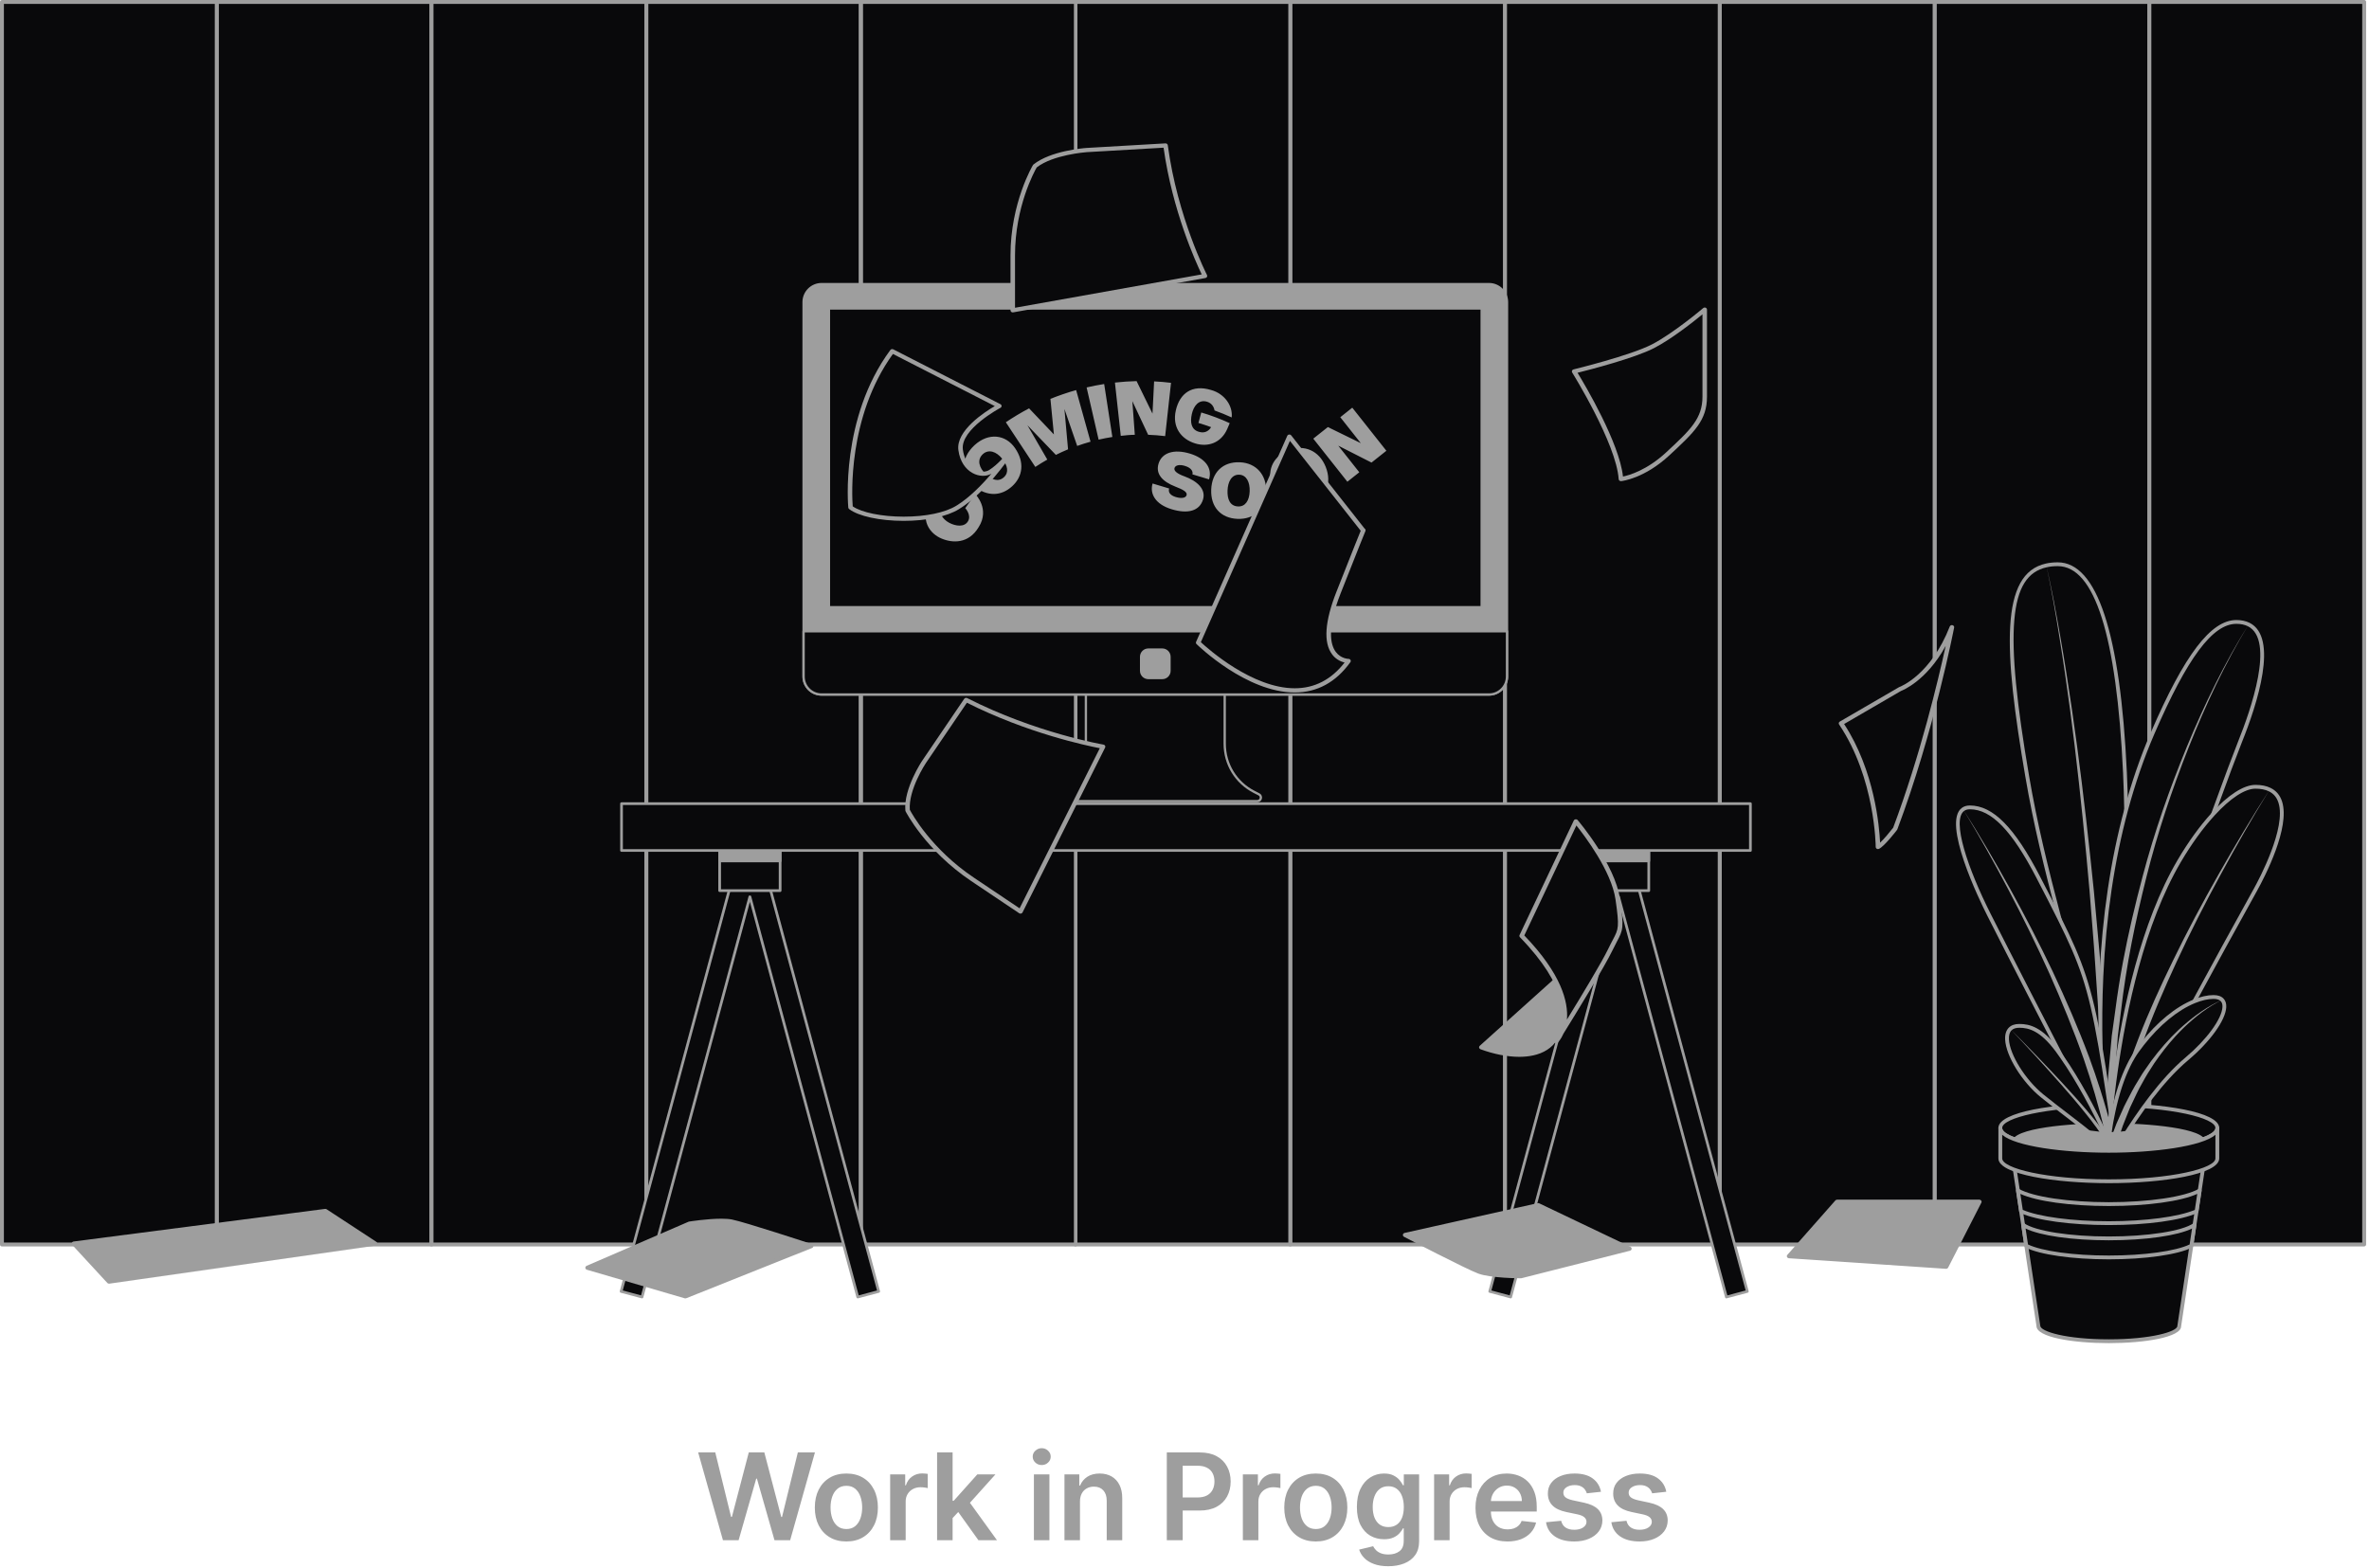 <svg width="589" height="390" viewBox="0 0 589 390" fill="none" xmlns="http://www.w3.org/2000/svg">
<g clip-path="url(#clip0_3646_53411)">
<path d="M320.795 0.485H374.196V309.466H320.795V0.485Z" fill="#09090B"/>
<path d="M374.196 309.952H320.795C320.503 309.952 320.309 309.758 320.309 309.467V0.486C320.309 0.194 320.503 0 320.795 0H374.196C374.487 0 374.681 0.194 374.681 0.486V309.467C374.681 309.758 374.487 309.952 374.196 309.952ZM321.28 308.981H373.71V0.971H321.28V308.981Z" fill="#9E9E9E"/>
<path d="M267.394 0.485H320.795V309.466H267.394V0.485Z" fill="#09090B"/>
<path d="M320.795 309.952H267.394C267.102 309.952 266.908 309.758 266.908 309.467V0.486C266.908 0.194 267.102 0 267.394 0H320.795C321.086 0 321.28 0.194 321.28 0.486V309.467C321.28 309.758 321.086 309.952 320.795 309.952ZM267.879 308.981H320.309V0.971H267.879V308.981Z" fill="#9E9E9E"/>
<path d="M374.196 0.485H427.597V309.466H374.196V0.485Z" fill="#09090B"/>
<path d="M427.597 309.952H374.196C373.904 309.952 373.71 309.758 373.71 309.467V0.486C373.71 0.194 373.904 0 374.196 0H427.597C427.888 0 428.082 0.194 428.082 0.486V309.467C428.082 309.758 427.888 309.952 427.597 309.952ZM374.681 308.981H427.111V0.971H374.681V308.981Z" fill="#9E9E9E"/>
<path d="M480.998 0.485H534.399V309.466H480.998V0.485Z" fill="#09090B"/>
<path d="M534.399 309.952H480.998C480.707 309.952 480.512 309.758 480.512 309.467V0.486C480.512 0.194 480.707 0 480.998 0H534.399C534.69 0 534.884 0.194 534.884 0.486V309.467C534.884 309.758 534.69 309.952 534.399 309.952ZM481.483 308.981H533.913V0.971H481.483V308.981Z" fill="#9E9E9E"/>
<path d="M160.689 0.485H214.09V309.466H160.689V0.485Z" fill="#09090B"/>
<path d="M214.09 309.952H160.689C160.397 309.952 160.203 309.758 160.203 309.467V0.486C160.203 0.194 160.397 0 160.689 0H214.09C214.381 0 214.575 0.194 214.575 0.486V309.467C214.575 309.758 214.284 309.952 214.09 309.952ZM161.174 308.981H213.604V0.971H161.174V308.981Z" fill="#9E9E9E"/>
<path d="M53.886 0.485H107.288V309.466H53.886V0.485Z" fill="#09090B"/>
<path d="M107.288 309.952H53.886C53.595 309.952 53.401 309.758 53.401 309.467V0.486C53.401 0.194 53.595 0 53.886 0H107.288C107.579 0 107.773 0.194 107.773 0.486V309.467C107.773 309.758 107.579 309.952 107.288 309.952ZM54.372 308.981H106.802V0.971H54.372V308.981Z" fill="#9E9E9E"/>
<path d="M427.597 0.485H480.998V309.466H427.597V0.485Z" fill="#09090B"/>
<path d="M480.998 309.952H427.597C427.305 309.952 427.111 309.758 427.111 309.467V0.486C427.111 0.194 427.305 0 427.597 0H480.998C481.289 0 481.483 0.194 481.483 0.486V309.467C481.483 309.758 481.289 309.952 480.998 309.952ZM428.082 308.981H480.512V0.971H428.082V308.981Z" fill="#9E9E9E"/>
<path d="M534.399 0.485H587.8V309.466H534.399V0.485Z" fill="#09090B"/>
<path d="M587.8 309.952H534.399C534.108 309.952 533.913 309.758 533.913 309.467V0.486C533.913 0.194 534.108 0 534.399 0H587.8C588.091 0 588.285 0.194 588.285 0.486V309.467C588.285 309.758 587.994 309.952 587.8 309.952ZM534.884 308.981H587.314V0.971H534.884V308.981Z" fill="#9E9E9E"/>
<path d="M214.09 0.485H267.491V309.466H214.09V0.485Z" fill="#09090B"/>
<path d="M267.394 309.952H213.993C213.701 309.952 213.507 309.758 213.507 309.467V0.486C213.507 0.194 213.701 0 213.993 0H267.394C267.685 0 267.879 0.194 267.879 0.486V309.467C267.879 309.758 267.685 309.952 267.394 309.952ZM214.575 308.981H267.005V0.971H214.575V308.981Z" fill="#9E9E9E"/>
<path d="M107.288 0.485H160.689V309.466H107.288V0.485Z" fill="#09090B"/>
<path d="M160.689 309.952H107.288C106.996 309.952 106.802 309.758 106.802 309.467V0.486C106.802 0.194 106.996 0 107.288 0H160.689C160.98 0 161.174 0.194 161.174 0.486V309.467C161.174 309.758 160.883 309.952 160.689 309.952ZM107.773 308.981H160.203V0.971H107.773V308.981Z" fill="#9E9E9E"/>
<path d="M0.485 0.485H53.886V309.466H0.485V0.485Z" fill="#09090B"/>
<path d="M53.886 309.952H0.485C0.194 309.952 0 309.758 0 309.467V0.486C0 0.194 0.194 0 0.485 0H53.886C54.178 0 54.372 0.194 54.372 0.486V309.467C54.372 309.758 54.178 309.952 53.886 309.952ZM0.971 308.981H53.401V0.971H0.971V308.981Z" fill="#9E9E9E"/>
</g>
<g clip-path="url(#clip1_3646_53411)">
<path d="M499.224 279.539L506.797 329.738C506.797 331.83 514.638 333.527 524.31 333.527C533.982 333.527 541.823 331.83 541.823 329.738L549.396 279.539H499.224Z" fill="#09090B"/>
<path d="M524.309 333.999C515.371 333.999 506.324 332.536 506.324 329.737L498.756 279.609C498.746 279.542 498.751 279.473 498.77 279.408C498.789 279.342 498.822 279.282 498.866 279.23C498.91 279.179 498.965 279.137 499.027 279.109C499.089 279.08 499.156 279.065 499.224 279.065H549.395C549.463 279.065 549.53 279.08 549.592 279.109C549.654 279.137 549.709 279.179 549.753 279.23C549.797 279.282 549.83 279.342 549.849 279.408C549.868 279.473 549.873 279.542 549.863 279.609L542.29 329.808C542.295 332.536 533.248 333.999 524.309 333.999ZM499.774 280.012L507.265 329.667C507.269 331.122 513.752 333.053 524.309 333.053C534.866 333.053 541.349 331.122 541.349 329.738L548.845 280.012H499.774Z" fill="#9E9E9E"/>
<path d="M524.31 286.169C539.21 286.169 551.288 283.624 551.288 280.486C551.288 277.347 539.21 274.803 524.31 274.803C509.41 274.803 497.332 277.347 497.332 280.486C497.332 283.624 509.41 286.169 524.31 286.169Z" fill="#09090B"/>
<path d="M524.309 286.642C511.001 286.642 496.858 284.485 496.858 280.486C496.858 276.487 511.001 274.329 524.309 274.329C537.617 274.329 551.761 276.487 551.761 280.486C551.761 284.485 537.617 286.642 524.309 286.642ZM524.309 275.276C508.689 275.276 497.804 278.021 497.804 280.486C497.804 282.95 508.689 285.695 524.309 285.695C539.929 285.695 550.815 282.95 550.815 280.486C550.815 278.021 539.929 275.276 524.309 275.276Z" fill="#9E9E9E"/>
<path d="M524.31 288.063C537.315 288.063 547.857 286.208 547.857 283.919C547.857 281.631 537.315 279.776 524.31 279.776C511.305 279.776 500.762 281.631 500.762 283.919C500.762 286.208 511.305 288.063 524.31 288.063Z" fill="#9E9E9E"/>
<path d="M524.309 288.535C514.653 288.535 500.289 287.306 500.289 283.918C500.289 280.531 514.654 279.301 524.309 279.301C533.964 279.301 548.33 280.531 548.33 283.918C548.33 287.306 533.965 288.535 524.309 288.535ZM524.309 280.249C510.013 280.249 501.236 282.387 501.236 283.919C501.236 285.452 510.013 287.59 524.309 287.59C538.605 287.59 547.383 285.452 547.383 283.919C547.383 282.387 538.606 280.249 524.309 280.249Z" fill="#9E9E9E"/>
<path d="M545.618 304.581L544.833 309.781C541.472 311.486 533.549 312.689 524.31 312.689C515.071 312.689 507.148 311.486 503.787 309.781L503.002 304.581C505.756 306.532 514.248 307.953 524.311 307.953C534.373 307.953 542.864 306.532 545.618 304.581Z" fill="#09090B"/>
<path d="M524.309 313.162C515.255 313.162 507.116 312 503.573 310.204C503.505 310.17 503.447 310.12 503.403 310.059C503.359 309.998 503.33 309.927 503.319 309.852L502.533 304.653C502.518 304.561 502.532 304.467 502.57 304.383C502.609 304.298 502.672 304.227 502.751 304.178C502.83 304.129 502.922 304.105 503.015 304.108C503.108 304.111 503.198 304.142 503.274 304.196C506.004 306.13 514.654 307.481 524.308 307.481C533.963 307.481 542.613 306.13 545.343 304.196C545.419 304.142 545.509 304.112 545.602 304.109C545.694 304.106 545.786 304.131 545.865 304.18C545.944 304.228 546.007 304.299 546.046 304.383C546.085 304.468 546.098 304.561 546.084 304.653L545.298 309.852C545.287 309.927 545.258 309.998 545.214 310.059C545.17 310.12 545.112 310.17 545.044 310.204C541.504 312 533.364 313.162 524.309 313.162ZM504.218 309.465C507.75 311.14 515.577 312.215 524.31 312.215C533.043 312.215 540.87 311.14 544.402 309.465L545.003 305.491C541.454 307.267 533.43 308.426 524.31 308.426C515.19 308.426 507.167 307.267 503.617 305.491L504.218 309.465Z" fill="#9E9E9E"/>
<path d="M546.906 296.048L546.13 301.191C542.258 302.953 533.947 304.165 524.31 304.165C514.673 304.165 506.362 302.952 502.49 301.191L501.714 296.048C505.151 298.027 513.973 299.429 524.31 299.429C534.647 299.429 543.469 298.027 546.906 296.048Z" fill="#09090B"/>
<path d="M524.309 304.638C514.819 304.638 506.383 303.482 502.293 301.621C502.222 301.588 502.159 301.538 502.112 301.475C502.064 301.413 502.033 301.339 502.021 301.261L501.245 296.119C501.232 296.031 501.244 295.941 501.28 295.86C501.316 295.778 501.374 295.708 501.447 295.658C501.52 295.608 501.606 295.579 501.695 295.576C501.784 295.572 501.872 295.593 501.949 295.637C505.395 297.621 514.38 298.955 524.308 298.955C534.237 298.955 543.222 297.622 546.668 295.637C546.745 295.592 546.834 295.57 546.923 295.574C547.012 295.577 547.098 295.606 547.172 295.656C547.245 295.707 547.303 295.777 547.338 295.858C547.374 295.94 547.386 296.031 547.372 296.119L546.596 301.261C546.584 301.339 546.553 301.413 546.506 301.476C546.458 301.538 546.395 301.588 546.324 301.621C542.236 303.482 533.8 304.638 524.309 304.638ZM502.919 300.863C506.93 302.585 515.266 303.691 524.309 303.691C533.353 303.691 541.689 302.585 545.699 300.863L546.299 296.887C542.245 298.733 533.828 299.903 524.308 299.903C514.789 299.903 506.371 298.733 502.318 296.887L502.919 300.863Z" fill="#9E9E9E"/>
<path d="M527.859 239.039C527.594 244.448 527.272 249.685 526.932 254.62V254.658C526.648 258.806 526.345 262.737 526.052 266.365C525.872 268.619 525.692 270.75 525.513 272.748C525.354 274.618 525.187 276.487 525.011 278.356C524.992 278.583 524.964 278.81 524.945 279.028C524.935 279.122 524.926 279.208 524.926 279.302C524.888 279.605 524.86 279.899 524.841 280.192C524.793 280.599 524.756 280.997 524.718 281.386C524.652 282.077 524.585 282.741 524.529 283.356H523.62C523.601 283.138 523.592 282.911 523.573 282.684C523.563 282.532 523.545 282.381 523.535 282.23V282.201C523.526 282.012 523.507 281.813 523.488 281.624C523.355 279.994 523.194 278.356 522.986 276.708C522.755 274.768 522.483 272.832 522.172 270.902C519.994 257.452 516.009 243.435 512.071 228.527C509.098 217.265 506.145 205.493 504.025 193.065C498.212 159.099 498.344 142.894 508.776 140.602C509.646 140.403 510.593 140.308 511.606 140.308C518.97 140.308 526.382 150.793 528.323 192.08C528.465 195.101 528.559 198.208 528.616 201.371C528.844 213.664 528.475 226.783 527.859 239.039Z" fill="#09090B"/>
<path d="M524.528 283.829H523.619C523.501 283.829 523.387 283.785 523.3 283.705C523.212 283.625 523.158 283.515 523.148 283.397L523.062 282.259C523.052 282.042 523.034 281.851 523.017 281.669C522.886 280.031 522.72 278.396 522.516 276.766C522.285 274.831 522.015 272.9 521.704 270.976C519.851 259.527 516.691 247.692 513.347 235.162C512.772 233.008 512.192 230.837 511.613 228.646C508.222 215.798 505.554 204.844 503.557 193.144C498.138 161.477 497.238 142.652 508.674 140.14C509.557 139.938 510.546 139.835 511.607 139.835C521.384 139.835 527.167 157.405 528.796 192.057C528.932 194.942 529.03 198.073 529.09 201.362C529.293 212.327 529.038 225.012 528.332 239.063C528.074 244.262 527.765 249.459 527.404 254.652C527.136 258.571 526.842 262.488 526.523 266.402C526.353 268.533 526.173 270.662 525.983 272.791C525.812 274.807 525.642 276.684 525.481 278.4L525.415 279.069C525.405 279.174 525.398 279.236 525.398 279.303C525.358 279.655 525.331 279.939 525.312 280.224C525.267 280.614 525.232 280.972 525.198 281.323L524.999 283.402C524.987 283.519 524.933 283.627 524.846 283.707C524.759 283.786 524.645 283.83 524.528 283.829ZM524.059 282.883H524.097L524.256 281.229C524.291 280.873 524.326 280.509 524.37 280.137C524.387 279.859 524.416 279.556 524.455 279.244C524.454 279.167 524.459 279.09 524.469 279.014L524.538 278.316C524.699 276.598 524.869 274.724 525.039 272.708C525.219 270.708 525.399 268.579 525.579 266.326C525.931 261.967 526.21 258.249 526.459 254.625C526.839 249.072 527.143 243.979 527.386 239.015C528.091 224.985 528.345 212.323 528.143 201.379C528.09 198.285 527.992 195.192 527.85 192.101C526.251 158.048 520.784 140.781 511.607 140.781C510.617 140.781 509.699 140.876 508.882 141.064C499.433 143.139 498.285 156.726 504.489 192.985C506.48 204.651 509.143 215.581 512.527 228.405C513.105 230.594 513.685 232.765 514.26 234.918C517.611 247.471 520.776 259.328 522.637 270.826C522.967 272.886 523.234 274.791 523.454 276.652C523.646 278.174 523.81 279.788 523.957 281.585C523.976 281.773 523.996 281.981 524.005 282.177L524.059 282.883Z" fill="#9E9E9E"/>
<path d="M523.429 283.356H525.151L525.094 282.39L525.009 280.894L524.971 280.108L524.924 279.303L524.915 279.209L524.782 276.85V276.775L524.224 267C524.224 266.962 524.214 266.924 524.214 266.886C523.789 260.872 523.42 254.848 522.955 248.834C522.785 246.826 522.633 244.808 522.463 242.8C522.151 238.756 521.829 234.721 521.431 230.686L520.598 221.622L519.652 212.568C518.355 200.501 516.907 188.444 515.146 176.434C514.257 170.429 513.329 164.434 512.278 158.457C511.246 152.479 510.13 146.521 508.776 140.602C510.054 146.54 511.085 152.507 512.042 158.493C513.016 164.479 513.859 170.484 514.683 176.499C516.273 188.518 517.579 200.585 518.715 212.661L519.538 221.715L520.257 230.788C520.768 236.822 521.109 242.884 521.536 248.926C521.772 252.611 521.971 256.295 522.17 259.979C522.264 261.618 522.349 263.247 522.444 264.885C522.444 264.97 522.444 265.055 522.454 265.131L522.567 267.092L522.662 269.298C522.671 269.317 522.671 269.346 522.671 269.365L522.823 273.002L522.983 276.705L523.173 280.949L523.201 281.498V281.507L523.21 281.725L523.277 283.354H523.429V283.356Z" fill="#9E9E9E"/>
<path d="M556.968 184.379C555.936 186.965 553.409 193.643 550.2 202.508V202.517C544.643 217.89 537.032 239.834 531.609 258.437C531.164 259.953 530.738 261.44 530.33 262.898V262.907C528.617 269.007 527.188 274.633 526.232 279.388C526.232 279.397 526.222 279.397 526.222 279.406C525.995 280.525 525.796 281.594 525.617 282.608C525.588 282.76 525.569 282.921 525.541 283.072C525.522 283.167 525.512 283.261 525.494 283.356H523.922C523.894 283.205 523.884 283.053 523.865 282.902C523.856 282.845 523.846 282.788 523.837 282.722C523.742 281.889 523.638 280.979 523.543 280.013C523.335 278.053 523.127 275.836 522.947 273.393C522.847 272.052 522.756 270.71 522.673 269.368C522.673 269.349 522.673 269.32 522.664 269.301C522.588 267.966 522.512 266.574 522.455 265.134C522.446 265.058 522.446 264.973 522.446 264.888C522.38 263.533 522.332 262.132 522.295 260.683V260.664C522.153 255.198 522.172 249.174 522.465 242.8C523.061 229.9 524.793 215.551 528.618 201.372C530.35 194.941 532.509 188.548 535.197 182.335C544.086 161.782 550.342 154.659 556.022 154.659C557.234 154.659 558.237 154.886 559.07 155.293C566.671 159.042 559.353 178.45 556.968 184.379Z" fill="#09090B"/>
<path d="M525.493 283.829H523.921C523.811 283.829 523.704 283.791 523.619 283.72C523.535 283.65 523.477 283.552 523.457 283.444C523.436 283.33 523.421 283.215 523.41 283.1L523.368 282.787L523.355 282.682C523.263 281.872 523.163 280.992 523.071 280.059C522.832 277.805 522.636 275.635 522.474 273.426C522.38 272.148 522.285 270.803 522.2 269.401C522.195 269.376 522.191 269.351 522.19 269.326C522.108 267.935 522.038 266.543 521.981 265.15C521.973 265.062 521.969 264.973 521.971 264.885C521.905 263.55 521.857 262.145 521.82 260.692C521.663 254.72 521.72 248.744 521.991 242.776C522.682 227.833 524.758 213.859 528.16 201.246C529.981 194.484 532.202 188.058 534.761 182.143C543.125 162.806 549.682 154.182 556.022 154.182C557.256 154.182 558.351 154.412 559.278 154.865C566.591 158.473 561.245 175.014 557.407 184.553C556.341 187.225 553.775 194.018 550.659 202.627C550.655 202.643 550.651 202.659 550.645 202.675C546.23 214.887 537.946 238.386 532.062 258.567C531.63 260.037 531.208 261.511 530.795 262.988L530.786 263.032C528.93 269.638 527.592 275.017 526.695 279.478C526.687 279.516 526.675 279.552 526.659 279.587C526.458 280.619 526.266 281.653 526.082 282.689L525.957 283.447C525.936 283.555 525.878 283.652 525.793 283.721C525.709 283.791 525.602 283.829 525.493 283.829ZM524.337 282.883H525.092L525.151 282.521C525.331 281.507 525.531 280.434 525.759 279.312C525.767 279.273 525.779 279.236 525.796 279.201C526.705 274.672 528.034 269.337 529.866 262.814C529.869 262.799 529.872 262.784 529.875 262.77C530.283 261.31 530.709 259.821 531.156 258.302C537.04 238.12 545.32 214.628 549.742 202.395C549.746 202.378 549.751 202.362 549.756 202.346C552.883 193.709 555.459 186.887 556.53 184.203C559.522 176.767 565.735 159.109 558.861 155.717C558.067 155.328 557.111 155.131 556.023 155.131C550.112 155.131 543.823 163.578 535.631 182.521C533.09 188.393 530.884 194.777 529.075 201.494C525.69 214.042 523.625 227.946 522.938 242.821C522.669 248.76 522.612 254.707 522.768 260.65C522.806 262.115 522.852 263.513 522.919 264.863C522.919 264.951 522.918 265.016 522.926 265.072C522.985 266.544 523.06 267.929 523.136 269.257C523.143 269.293 523.147 269.33 523.147 269.367C523.231 270.737 523.326 272.08 523.421 273.357C523.582 275.555 523.776 277.716 524.016 279.962C524.107 280.894 524.207 281.769 524.299 282.575L524.337 282.883Z" fill="#9E9E9E"/>
<path d="M559.07 155.292C553.182 164.981 548.383 175.295 544.18 185.809C540.015 196.341 536.408 207.101 533.663 218.087C530.899 229.055 528.627 240.165 527.34 251.398L526.933 254.619V254.657L526.81 255.613L526.545 257.715L526.393 259.828L525.759 268.285L525.703 268.901C525.602 270.18 525.539 271.463 525.513 272.746C525.485 274.016 525.466 275.284 525.438 276.554C525.428 276.62 525.428 276.687 525.428 276.753L525.4 278.07L525.353 280.683L525.324 281.773V282.123L525.296 283.355H523.431L523.469 282.228V282.076L523.488 281.622L523.544 280.011L523.658 276.686L523.686 275.91C523.743 274.186 523.781 272.472 523.885 270.757C523.942 269.896 524.008 269.033 524.103 268.172L524.216 266.883L524.86 259.675L525.049 257.554L525.342 255.441L525.929 251.217C526.459 247.135 527.103 243.072 527.86 239.037C529.204 231.905 530.879 224.839 532.744 217.84C535.651 206.854 539.417 196.122 543.744 185.628C548.098 175.163 553.049 164.905 559.07 155.292Z" fill="#9E9E9E"/>
<path d="M523.429 283.356H525.728C525.69 283.1 525.653 282.854 525.615 282.608C525.567 282.211 525.511 281.822 525.454 281.433C525.416 281.178 525.378 280.932 525.35 280.685C525.274 280.203 525.208 279.729 525.142 279.264C525.104 279.018 525.066 278.772 525.038 278.535L525.009 278.356C524.933 277.844 524.858 277.343 524.782 276.849V276.774C524.47 274.643 524.177 272.644 523.883 270.759C523.387 267.395 522.857 264.035 522.293 260.682V260.663C522.245 260.435 522.208 260.208 522.17 259.981C519.718 245.793 517.541 239.542 512.069 228.526C510.583 225.524 508.85 222.171 506.796 218.202C500.691 206.391 495.437 200.774 489.758 200.774C489.068 200.774 488.518 200.944 488.083 201.257C484.315 203.928 489.399 217.33 494.491 227.427C498.95 236.273 506.125 250.234 512.572 262.707C515.251 267.896 517.933 273.084 520.618 278.269C521.593 280.145 522.483 281.859 523.259 283.356H523.278H523.429Z" fill="#09090B"/>
<path d="M525.729 283.829H523.278C523.188 283.83 523.101 283.806 523.023 283.761C522.946 283.716 522.882 283.652 522.839 283.574L520.198 278.488C517.888 274.026 515.095 268.627 512.151 262.925C507.644 254.204 499.302 238.022 494.068 227.64C492.132 223.802 482.731 204.47 487.809 200.871C488.335 200.493 488.992 200.301 489.758 200.301C495.511 200.301 500.896 205.755 507.218 217.984C509.399 222.198 511.054 225.406 512.494 228.316C517.796 238.99 520.125 245.366 522.637 259.9C522.675 260.126 522.712 260.346 522.757 260.566C522.764 260.598 522.767 260.63 522.767 260.663C523.331 263.999 523.859 267.342 524.352 270.69C524.645 272.572 524.939 274.573 525.251 276.706C525.254 276.728 525.256 276.827 525.256 276.85L525.478 278.287L525.509 278.48C525.536 278.711 525.573 278.951 525.61 279.192L525.639 279.397C525.696 279.796 525.754 280.201 525.818 280.613C525.845 280.84 525.876 281.047 525.908 281.262L525.923 281.365C525.981 281.759 526.039 282.151 526.086 282.553L526.198 283.288C526.207 283.355 526.202 283.424 526.183 283.489C526.164 283.554 526.131 283.614 526.087 283.666C526.042 283.717 525.987 283.758 525.926 283.786C525.864 283.815 525.797 283.829 525.729 283.829ZM523.546 282.883H525.179L525.151 282.696C525.1 282.27 525.043 281.886 524.987 281.502L524.972 281.399C524.939 281.175 524.907 280.957 524.881 280.738C524.819 280.335 524.76 279.932 524.704 279.528L524.675 279.33C524.637 279.082 524.599 278.832 524.569 278.59L524.543 278.423L524.316 276.919C524.312 276.87 524.31 276.821 524.31 276.772C524.002 274.711 523.71 272.714 523.416 270.83C522.921 267.468 522.391 264.11 521.826 260.758C521.824 260.746 521.823 260.733 521.822 260.72C521.778 260.501 521.741 260.28 521.704 260.061C519.193 245.531 516.991 239.495 511.646 228.735C510.21 225.832 508.556 222.628 506.378 218.418C500.238 206.543 495.113 201.247 489.757 201.247C489.185 201.247 488.728 201.376 488.358 201.641C485.13 203.93 489.324 216.133 494.913 227.214C500.145 237.592 508.485 253.771 512.992 262.491C515.936 268.193 518.728 273.591 521.037 278.053L523.546 282.883Z" fill="#9E9E9E"/>
<path d="M560.755 221.28C555.64 230.493 550.576 239.735 545.561 249.003C544.34 251.248 543.091 253.568 541.793 255.974C541.491 256.542 541.188 257.12 540.876 257.698C536.306 266.23 531.774 274.783 527.282 283.356H524.214C524.309 282.087 524.423 280.666 524.564 279.113C524.631 278.384 524.706 277.626 524.782 276.849V276.774C525.028 274.378 525.331 271.735 525.7 268.903C525.813 268.07 525.927 267.226 526.05 266.365C528.312 250.339 532.846 229.369 541.821 214.101C544.537 209.479 547.416 205.548 550.198 202.517V202.507C554.184 198.151 557.961 195.651 560.753 195.651C562.211 195.651 563.375 195.897 564.303 196.351C571.811 199.968 563.282 216.715 560.755 221.28Z" fill="#09090B"/>
<path d="M527.282 283.829H524.214C524.149 283.829 524.085 283.816 524.026 283.79C523.966 283.763 523.912 283.725 523.868 283.678C523.824 283.63 523.79 283.574 523.768 283.512C523.747 283.451 523.738 283.386 523.742 283.321C523.837 282.05 523.951 280.626 524.093 279.07C524.145 278.495 524.204 277.9 524.264 277.293L524.312 276.804C524.58 274.125 524.888 271.473 525.232 268.842L525.285 268.455C525.381 267.746 525.478 267.028 525.583 266.297C527.744 250.987 532.245 229.461 541.413 213.86C544.045 209.383 546.946 205.368 549.805 202.246C549.818 202.225 549.833 202.206 549.85 202.188C553.986 197.666 557.858 195.176 560.753 195.176C562.253 195.176 563.483 195.421 564.511 195.925C565.918 196.603 566.888 197.75 567.391 199.331C569.441 205.777 563.146 217.935 561.167 221.509C556.053 230.721 550.99 239.96 545.976 249.227C544.893 251.218 543.789 253.268 542.649 255.383L541.888 256.804C541.691 257.175 541.493 257.549 541.291 257.922C536.722 266.452 532.192 275.003 527.701 283.575C527.661 283.651 527.601 283.716 527.527 283.761C527.453 283.805 527.368 283.829 527.282 283.829ZM524.724 282.883H526.995C531.444 274.393 535.932 265.923 540.457 257.474C540.66 257.101 540.856 256.73 541.052 256.361L541.816 254.934C542.922 252.88 544.032 250.827 545.145 248.777C550.159 239.507 555.225 230.265 560.34 221.051C561.715 218.567 568.475 205.861 566.49 199.619C566.064 198.277 565.281 197.347 564.099 196.777C563.213 196.343 562.089 196.123 560.755 196.123C558.138 196.123 554.531 198.486 550.595 202.777C550.581 202.798 550.565 202.818 550.549 202.837C547.72 205.918 544.844 209.895 542.231 214.34C533.14 229.807 528.67 251.204 526.52 266.43C526.416 267.16 526.319 267.875 526.222 268.582L526.17 268.966C525.829 271.586 525.52 274.23 525.254 276.821L525.206 277.384C525.023 279.215 524.862 281.048 524.724 282.883Z" fill="#9E9E9E"/>
<path d="M525.597 283.356H523.703C523.666 283.138 523.618 282.911 523.571 282.684C523.533 282.533 523.505 282.381 523.467 282.23C523.457 282.182 523.448 282.135 523.429 282.078C523.42 282.021 523.41 281.974 523.391 281.917C523.325 281.595 523.259 281.273 523.174 280.952C521.81 275.003 520.049 269.121 518.071 263.325C515.534 256.107 512.618 249.004 509.504 241.995C506.352 235.005 502.963 228.119 499.394 221.319C495.816 214.527 492.087 207.811 488.083 201.257C492.219 207.735 496.091 214.375 499.812 221.1C503.522 227.824 507.062 234.654 510.366 241.596C513.632 248.567 516.708 255.623 519.407 262.851C520.386 265.514 521.308 268.198 522.171 270.901C522.398 271.602 522.615 272.303 522.823 273.004C522.871 273.136 522.909 273.26 522.946 273.392C523.202 274.225 523.448 275.069 523.685 275.911C523.997 276.973 524.281 278.042 524.564 279.113C524.64 279.406 524.716 279.69 524.782 279.984C524.81 280.05 524.829 280.126 524.839 280.192C524.867 280.277 524.886 280.353 524.896 280.438C524.943 280.59 524.981 280.741 525.009 280.893C525.104 281.234 525.189 281.574 525.265 281.925L525.321 282.124C525.397 282.436 525.473 282.748 525.539 283.07C525.568 283.167 525.587 283.261 525.597 283.356Z" fill="#9E9E9E"/>
<path d="M564.304 196.351C560.016 203.274 555.983 210.359 552.102 217.51C548.211 224.671 544.51 231.925 541.103 239.313C538.026 245.972 535.092 252.725 532.621 259.63C532.347 260.368 532.091 261.108 531.836 261.855C530.198 266.638 528.693 271.479 527.567 276.385C527.557 276.394 527.557 276.403 527.557 276.413C527.023 278.707 526.587 281.024 526.251 283.355H524.376C524.48 282.692 524.594 282.038 524.717 281.385C524.774 281.063 524.84 280.751 524.897 280.438C524.925 280.325 524.944 280.211 524.972 280.107C525.02 279.823 525.076 279.539 525.143 279.264C525.218 278.867 525.313 278.469 525.398 278.071C526.411 273.591 527.755 269.215 529.251 264.905C529.658 263.72 530.075 262.547 530.501 261.372C530.86 260.386 531.229 259.411 531.608 258.436C534.173 251.778 537.136 245.299 540.25 238.905C543.81 231.565 547.662 224.367 551.685 217.282C555.718 210.199 559.883 203.189 564.304 196.351Z" fill="#9E9E9E"/>
<path d="M543.715 263.295C537.278 268.713 531.324 277.389 527.651 283.356H524.3C524.432 282.295 524.593 281.159 524.782 279.984C524.829 279.728 524.867 279.473 524.915 279.208C524.924 279.151 524.933 279.094 524.943 279.028C524.981 278.867 525.009 278.706 525.038 278.536C525.161 277.882 525.293 277.228 525.435 276.556C526.269 272.597 527.499 268.448 529.25 264.906C529.581 264.215 529.941 263.542 530.329 262.907V262.898C530.669 262.32 531.03 261.77 531.408 261.25C531.806 260.691 532.212 260.15 532.62 259.63C536.975 254.06 541.632 250.604 545.56 249.003C547.33 248.274 548.959 247.923 550.34 247.923C551.344 247.923 552.054 248.178 552.489 248.652C554.536 250.793 550.73 257.395 543.715 263.295Z" fill="#09090B"/>
<path d="M527.651 283.829H524.299C524.232 283.829 524.166 283.815 524.105 283.787C524.044 283.76 523.99 283.719 523.945 283.669C523.901 283.619 523.868 283.56 523.848 283.496C523.828 283.431 523.822 283.364 523.83 283.297C523.964 282.231 524.125 281.089 524.316 279.909L524.475 278.962C524.518 278.768 524.545 278.618 524.571 278.458C524.696 277.79 524.829 277.133 524.972 276.457C525.936 271.875 527.233 267.918 528.826 264.696C529.165 263.989 529.525 263.319 529.896 262.708C529.903 262.691 529.912 262.673 529.922 262.656C530.268 262.069 530.639 261.502 531.026 260.97C531.424 260.41 531.836 259.864 532.247 259.337C536.259 254.206 540.924 250.38 545.382 248.564C547.152 247.835 548.868 247.449 550.341 247.449C551.46 247.449 552.3 247.746 552.838 248.332C553.329 248.846 553.556 249.567 553.508 250.47C553.33 253.734 549.517 259.033 544.02 263.658C537.694 268.981 531.846 277.443 528.054 283.604C528.011 283.673 527.952 283.73 527.882 283.769C527.811 283.809 527.732 283.829 527.651 283.829ZM524.838 282.883H527.388C531.22 276.683 537.067 268.273 543.411 262.934C548.638 258.536 552.402 253.391 552.564 250.419C552.598 249.788 552.459 249.304 552.149 248.979C551.792 248.59 551.185 248.396 550.342 248.396C548.991 248.396 547.4 248.757 545.742 249.44C541.432 251.197 536.905 254.918 532.994 259.921C532.582 260.446 532.182 260.98 531.795 261.523C531.428 262.029 531.084 262.553 530.766 263.091C530.756 263.113 530.746 263.133 530.733 263.153C530.349 263.787 529.996 264.44 529.678 265.109C528.117 268.266 526.847 272.148 525.899 276.652C525.758 277.322 525.626 277.972 525.504 278.623C525.476 278.794 525.445 278.964 525.406 279.136L525.249 280.07C525.097 281.005 524.96 281.943 524.838 282.883Z" fill="#9E9E9E"/>
<path d="M523.429 283.356H524.072C523.997 283.205 523.931 283.063 523.864 282.902C523.77 282.703 523.675 282.504 523.571 282.296C523.562 282.267 523.543 282.239 523.533 282.201C523.514 282.163 523.495 282.125 523.467 282.078C523.448 282.031 523.42 281.974 523.391 281.917C523.332 281.78 523.269 281.644 523.202 281.51V281.501C520.58 275.997 516.812 268.752 512.572 262.709C512.231 262.208 511.881 261.725 511.53 261.251C507.743 256.126 504.828 255.104 502.063 255.104C501.041 255.104 500.293 255.378 499.801 255.87C497.075 258.551 501.694 267.615 507.743 272.521C512.041 276.016 517.503 279.928 521.507 283.356H523.278H523.429Z" fill="#09090B"/>
<path d="M524.072 283.829H521.507C521.395 283.83 521.285 283.789 521.2 283.716C518.922 281.766 516.125 279.623 513.418 277.551C511.39 275.997 509.293 274.391 507.445 272.888C502.729 269.062 498.731 262.607 498.534 258.5C498.473 257.202 498.787 256.205 499.47 255.533C500.067 254.935 500.941 254.63 502.064 254.63C504.617 254.63 507.783 255.383 511.91 260.969C512.265 261.447 512.619 261.936 512.962 262.443C517.294 268.615 521.154 276.103 523.629 281.297C523.637 281.313 523.644 281.331 523.649 281.348C523.712 281.474 523.772 281.607 523.826 281.731C523.856 281.787 523.886 281.849 523.907 281.902C523.927 281.929 523.944 281.958 523.957 281.989C523.972 282.019 523.984 282.051 523.992 282.084C524.005 282.104 524.015 282.126 524.021 282.149C524.1 282.295 524.196 282.496 524.292 282.699C524.364 282.87 524.425 283.003 524.496 283.145C524.532 283.217 524.549 283.297 524.545 283.378C524.542 283.459 524.517 283.537 524.475 283.605C524.433 283.674 524.373 283.731 524.303 283.77C524.232 283.809 524.153 283.829 524.072 283.829ZM521.682 282.883H523.332C523.274 282.763 523.213 282.638 523.148 282.508C523.13 282.469 523.113 282.429 523.097 282.389L523.06 282.32C523.015 282.222 522.995 282.184 522.976 282.145C522.913 282.003 522.848 281.862 522.779 281.722C522.768 281.701 522.759 281.678 522.752 281.656C520.291 276.497 516.469 269.086 512.184 262.981C511.849 262.491 511.504 262.008 511.15 261.532C507.272 256.284 504.381 255.576 502.063 255.576C501.2 255.576 500.552 255.787 500.135 256.205C499.65 256.682 499.43 257.437 499.478 258.454C499.66 262.263 503.581 268.535 508.04 272.153C509.878 273.648 511.97 275.249 513.993 276.798C516.658 278.838 519.41 280.947 521.682 282.883ZM552.491 248.653C548.95 250.339 545.855 252.801 543.043 255.472C542.296 256.191 541.576 256.931 540.876 257.698C538.954 259.8 537.202 262.073 535.593 264.422L534.021 266.875C533.492 267.689 533.066 268.561 532.573 269.404C531.588 271.08 530.812 272.861 529.979 274.604C529.535 275.475 529.213 276.385 528.843 277.284L527.773 279.992C527.385 281.11 527.025 282.228 526.656 283.355H524.744C524.867 283.033 524.981 282.711 525.094 282.389C525.16 282.229 525.217 282.077 525.265 281.926C525.29 281.878 525.309 281.827 525.321 281.774C525.369 281.661 525.406 281.547 525.454 281.433C525.7 280.752 525.955 280.079 526.22 279.406C526.22 279.397 526.23 279.397 526.23 279.387L527.432 276.679C527.47 276.594 527.508 276.509 527.555 276.414C527.555 276.404 527.555 276.395 527.565 276.385C527.924 275.581 528.255 274.766 528.691 273.999C529.618 272.246 530.48 270.475 531.549 268.808C532.079 267.975 532.544 267.103 533.121 266.298L534.815 263.874C536.917 261.052 539.226 258.371 541.791 255.975C542.094 255.691 542.406 255.407 542.719 255.132C545.675 252.545 548.884 250.196 552.491 248.653Z" fill="#9E9E9E"/>
<path d="M523.429 283.356H524.158L523.931 282.883C523.902 282.826 523.874 282.769 523.836 282.722C523.76 282.57 523.666 282.438 523.571 282.296C523.562 282.277 523.543 282.258 523.533 282.229C523.514 282.201 523.486 282.173 523.467 282.135C523.458 282.114 523.445 282.095 523.429 282.078C523.382 282.012 523.344 281.945 523.297 281.87L523.211 281.728C522.814 281.093 522.36 280.524 521.924 279.937C521.498 279.369 521.063 278.819 520.617 278.27C520.084 277.6 519.538 276.94 518.979 276.291C516.963 273.904 514.871 271.603 512.76 269.311C508.529 264.746 504.193 260.275 499.801 255.87C504.093 260.376 508.297 264.964 512.41 269.633C514.464 271.962 516.49 274.321 518.43 276.746C519.412 277.945 520.355 279.173 521.26 280.431C521.696 281.056 522.159 281.681 522.539 282.335C522.728 282.666 522.955 282.988 523.116 283.31L523.135 283.357H523.429V283.356Z" fill="#9E9E9E"/>
<path d="M531.114 282.069C531.114 283.4 529.4 286.157 524.31 286.157C519.22 286.157 517.506 283.4 517.506 282.069C517.506 280.739 519.521 281.996 524.612 281.996C529.702 281.996 531.114 280.739 531.114 282.069Z" fill="#9E9E9E"/>
<path d="M524.309 286.632C518.811 286.632 517.033 283.559 517.033 282.07C517.033 281.576 517.249 280.986 518.274 280.986C518.659 280.986 519.159 281.056 519.79 281.144C520.931 281.304 522.492 281.522 524.611 281.522C526.799 281.522 528.3 281.286 529.293 281.129C529.821 281.045 530.204 280.985 530.511 280.985C531.214 280.985 531.586 281.36 531.586 282.07C531.586 283.558 529.807 286.632 524.309 286.632ZM517.984 281.966C517.986 281.973 517.979 282.007 517.979 282.07C517.979 283.202 519.573 285.684 524.309 285.684C529.045 285.684 530.64 283.202 530.64 282.07C530.641 282.024 530.638 281.978 530.63 281.933C530.615 281.936 530.573 281.931 530.512 281.931C530.278 281.931 529.909 281.99 529.442 282.063C528.419 282.224 526.874 282.468 524.612 282.468C522.427 282.468 520.827 282.244 519.659 282.08C518.706 281.947 518.044 281.941 517.984 281.966Z" fill="#9E9E9E"/>
<path d="M551.288 288.063C551.288 291.201 539.209 293.746 524.31 293.746C509.411 293.746 497.332 291.201 497.332 288.063V280.486C497.332 283.624 509.411 286.169 524.31 286.169C539.209 286.169 551.288 283.624 551.288 280.486V288.063Z" fill="#09090B"/>
<path d="M524.309 294.22C511.001 294.22 496.858 292.062 496.858 288.063V280.486C496.858 280.36 496.907 280.24 496.996 280.151C497.085 280.062 497.205 280.012 497.331 280.012C497.456 280.012 497.576 280.062 497.665 280.151C497.754 280.24 497.804 280.36 497.804 280.486C497.804 282.95 508.689 285.695 524.309 285.695C539.929 285.695 550.815 282.95 550.815 280.486C550.815 280.36 550.865 280.24 550.954 280.151C551.042 280.062 551.163 280.012 551.288 280.012C551.414 280.012 551.534 280.062 551.623 280.151C551.711 280.24 551.761 280.36 551.761 280.486V288.063C551.761 292.062 537.617 294.22 524.309 294.22ZM497.804 282.196V288.063C497.804 290.527 508.689 293.273 524.309 293.273C539.929 293.273 550.815 290.527 550.815 288.063V282.196C547.437 285.096 535.574 286.642 524.309 286.642C513.046 286.642 501.182 285.096 497.804 282.196Z" fill="#9E9E9E"/>
</g>
<g clip-path="url(#clip2_3646_53411)">
<path d="M429.229 322.532L402.411 222.98L375.593 322.532L370.391 321.141L402.411 202.276L434.432 321.141L429.229 322.532Z" fill="#09090B"/>
<path d="M429.229 322.867C429.155 322.867 429.083 322.843 429.024 322.798C428.965 322.753 428.923 322.69 428.904 322.618L402.411 224.274L375.918 322.619C375.895 322.705 375.838 322.778 375.761 322.822C375.684 322.867 375.592 322.879 375.506 322.856L370.303 321.466C370.217 321.443 370.143 321.387 370.099 321.31C370.054 321.233 370.042 321.141 370.065 321.056L402.086 202.19C402.165 201.896 402.658 201.896 402.736 202.19L434.757 321.055C434.768 321.097 434.771 321.142 434.766 321.186C434.76 321.229 434.746 321.271 434.724 321.31C434.701 321.348 434.672 321.381 434.637 321.408C434.601 321.435 434.561 321.454 434.519 321.465L429.316 322.855C429.288 322.863 429.259 322.867 429.229 322.867ZM370.803 320.905L375.355 322.121L402.087 222.893C402.165 222.599 402.658 222.599 402.737 222.893L429.468 322.121L434.02 320.905L402.411 203.571L370.803 320.905Z" fill="#9E9E9E"/>
<path d="M213.261 322.532L186.443 222.98L159.625 322.532L154.422 321.141L186.443 202.276L218.464 321.141L213.261 322.532Z" fill="#09090B"/>
<path d="M213.261 322.867C213.187 322.867 213.114 322.843 213.055 322.798C212.996 322.753 212.954 322.69 212.936 322.618L186.443 224.274L159.949 322.619C159.926 322.705 159.87 322.778 159.793 322.822C159.715 322.867 159.624 322.879 159.537 322.856L154.334 321.466C154.248 321.443 154.175 321.387 154.13 321.31C154.085 321.233 154.073 321.141 154.096 321.056L186.118 202.19C186.197 201.896 186.69 201.896 186.768 202.19L218.789 321.055C218.801 321.097 218.804 321.142 218.798 321.186C218.792 321.229 218.778 321.271 218.756 321.31C218.733 321.348 218.704 321.381 218.669 321.408C218.634 321.435 218.593 321.454 218.551 321.465L213.348 322.855C213.319 322.863 213.29 322.867 213.261 322.867ZM154.834 320.905L159.387 322.121L186.118 222.893C186.197 222.599 186.69 222.599 186.768 222.893L213.499 322.121L218.052 320.905L186.443 203.571L154.834 320.905Z" fill="#9E9E9E"/>
<path d="M394.893 208.164H409.93V221.475H394.893V208.164Z" fill="#09090B"/>
<path d="M409.929 221.81H394.893C394.803 221.81 394.718 221.775 394.655 221.712C394.592 221.649 394.556 221.564 394.556 221.475V208.164C394.556 208.075 394.592 207.99 394.655 207.927C394.718 207.864 394.803 207.829 394.893 207.829H409.929C410.018 207.829 410.104 207.864 410.167 207.927C410.23 207.99 410.266 208.075 410.266 208.164V221.475C410.266 221.564 410.23 221.649 410.167 221.712C410.104 221.775 410.018 221.81 409.929 221.81ZM395.23 221.14H409.593V208.5H395.23V221.14Z" fill="#9E9E9E"/>
<path d="M178.925 208.164H193.961V221.475H178.925V208.164Z" fill="#09090B"/>
<path d="M193.961 221.81H178.925C178.835 221.81 178.75 221.775 178.687 221.712C178.623 221.649 178.588 221.564 178.588 221.475V208.164C178.588 208.075 178.623 207.99 178.687 207.927C178.75 207.864 178.835 207.829 178.925 207.829H193.961C194.05 207.829 194.136 207.864 194.199 207.927C194.262 207.99 194.298 208.075 194.298 208.164V221.475C194.298 221.564 194.262 221.649 194.199 221.712C194.136 221.775 194.05 221.81 193.961 221.81ZM179.261 221.14H193.624V208.5H179.261V221.14ZM394.893 207.494H409.93V214.098H394.893V207.494Z" fill="#9E9E9E"/>
<path d="M409.929 214.434H394.893C394.803 214.434 394.718 214.398 394.655 214.335C394.591 214.273 394.556 214.187 394.556 214.098V207.494C394.556 207.405 394.591 207.319 394.655 207.257C394.718 207.194 394.803 207.158 394.893 207.158H409.929C410.018 207.158 410.104 207.194 410.167 207.257C410.23 207.319 410.266 207.405 410.266 207.494V214.098C410.266 214.187 410.23 214.273 410.167 214.335C410.104 214.398 410.018 214.434 409.929 214.434ZM395.23 213.763H409.593V207.829H395.23V213.763ZM178.925 207.494H193.961V214.098H178.925V207.494Z" fill="#9E9E9E"/>
<path d="M193.961 214.434H178.925C178.835 214.434 178.75 214.398 178.687 214.335C178.623 214.273 178.588 214.187 178.588 214.098V207.494C178.588 207.405 178.623 207.319 178.687 207.257C178.75 207.194 178.835 207.158 178.925 207.158H193.961C194.05 207.158 194.136 207.194 194.199 207.257C194.262 207.319 194.298 207.405 194.298 207.494V214.098C194.298 214.187 194.262 214.273 194.199 214.335C194.136 214.398 194.05 214.434 193.961 214.434ZM179.261 213.763H193.624V207.829H179.261V213.763Z" fill="#9E9E9E"/>
<path d="M154.528 199.845H435.2V211.492H154.528V199.845Z" fill="#09090B"/>
<path d="M435.2 211.827H154.528C154.439 211.827 154.354 211.792 154.29 211.729C154.227 211.666 154.192 211.581 154.192 211.492V199.845C154.192 199.756 154.227 199.671 154.29 199.608C154.354 199.545 154.439 199.51 154.528 199.51H435.2C435.289 199.51 435.375 199.545 435.438 199.608C435.501 199.671 435.537 199.756 435.537 199.845V211.492C435.537 211.581 435.501 211.666 435.438 211.729C435.375 211.792 435.289 211.827 435.2 211.827ZM154.865 211.156H434.863V200.18H154.865V211.156Z" fill="#9E9E9E"/>
</g>
<g clip-path="url(#clip3_3646_53411)">
<path d="M313.004 197.529L311.818 196.924C309.615 195.8 307.765 194.087 306.472 191.975C305.18 189.863 304.496 187.434 304.496 184.957V143.361H269.983V184.957C269.983 187.434 269.299 189.863 268.007 191.975C266.715 194.087 264.865 195.8 262.661 196.924L261.475 197.529C260.638 197.956 260.941 199.222 261.88 199.222H312.599C313.538 199.222 313.841 197.956 313.004 197.529Z" fill="#09090B"/>
<path d="M312.599 199.509H261.88C261.323 199.509 260.863 199.145 260.733 198.603C260.668 198.344 260.693 198.071 260.804 197.829C260.916 197.587 261.107 197.391 261.345 197.273L262.531 196.667C266.95 194.413 269.696 189.926 269.696 184.957V143.36C269.696 143.284 269.726 143.211 269.78 143.157C269.834 143.103 269.907 143.073 269.983 143.073H304.496C304.573 143.073 304.646 143.103 304.699 143.157C304.753 143.211 304.784 143.284 304.784 143.36V184.957C304.784 189.926 307.529 194.413 311.948 196.667L313.134 197.273C313.373 197.391 313.564 197.587 313.675 197.829C313.787 198.071 313.812 198.344 313.747 198.603C313.688 198.863 313.542 199.094 313.333 199.259C313.124 199.425 312.865 199.513 312.599 199.509ZM270.27 143.648V184.957C270.27 190.144 267.405 194.827 262.792 197.18L261.606 197.785C261.292 197.946 261.237 198.244 261.291 198.469C261.345 198.694 261.528 198.935 261.88 198.935H312.599C312.951 198.935 313.135 198.694 313.189 198.469C313.243 198.244 313.188 197.946 312.874 197.785L311.688 197.18C307.075 194.827 304.21 190.144 304.21 184.957V143.648H270.27Z" fill="#9E9E9E"/>
<path d="M370.216 70.65H204.264C203.079 70.65 201.943 71.122 201.105 71.962C200.267 72.801 199.796 73.939 199.796 75.127V168.23C199.796 169.417 200.267 170.556 201.105 171.395C201.943 172.235 203.079 172.706 204.264 172.706H370.216C371.401 172.706 372.537 172.235 373.375 171.395C374.213 170.556 374.684 169.417 374.684 168.23V75.127C374.684 73.939 374.213 72.801 373.375 71.962C372.537 71.122 371.401 70.65 370.216 70.65Z" fill="#9E9E9E"/>
<path d="M370.216 172.994H204.264C201.642 172.994 199.509 170.857 199.509 168.23V75.127C199.509 72.5 201.642 70.363 204.264 70.363H370.216C372.837 70.363 374.971 72.5 374.971 75.126V168.23C374.971 170.857 372.837 172.994 370.216 172.994ZM204.264 70.938C201.958 70.938 200.083 72.817 200.083 75.127V168.23C200.083 170.54 201.959 172.419 204.264 172.419H370.216C372.522 172.419 374.396 170.54 374.396 168.23V75.127C374.396 72.817 372.521 70.939 370.216 70.939H204.264V70.938Z" fill="#9E9E9E"/>
<path d="M374.684 156.98H199.796V168.23C199.796 169.417 200.267 170.556 201.105 171.395C201.943 172.235 203.079 172.706 204.264 172.706H370.216C371.401 172.706 372.537 172.235 373.375 171.395C374.213 170.556 374.684 169.417 374.684 168.23V156.98Z" fill="#09090B"/>
<path d="M370.216 172.994H204.264C201.642 172.994 199.509 170.857 199.509 168.23V156.98C199.509 156.904 199.54 156.831 199.593 156.777C199.647 156.723 199.72 156.692 199.796 156.692H374.684C374.76 156.692 374.833 156.723 374.887 156.777C374.94 156.831 374.971 156.904 374.971 156.98V168.23C374.971 170.857 372.837 172.994 370.216 172.994ZM200.083 157.268V168.23C200.083 170.54 201.959 172.419 204.264 172.419H370.216C372.522 172.419 374.396 170.54 374.396 168.23V157.268H200.083Z" fill="#9E9E9E"/>
<path d="M206.095 76.709H368.386V150.998H206.095V76.709Z" fill="#09090B"/>
<path d="M368.385 151.285H206.095C206.019 151.285 205.946 151.255 205.892 151.201C205.838 151.147 205.808 151.074 205.808 150.998V76.709C205.808 76.632 205.838 76.559 205.892 76.505C205.946 76.451 206.019 76.421 206.095 76.421H368.385C368.461 76.421 368.534 76.451 368.588 76.505C368.642 76.559 368.672 76.632 368.672 76.709V150.998C368.672 151.074 368.642 151.147 368.588 151.201C368.534 151.255 368.461 151.285 368.385 151.285ZM206.382 150.71H368.098V76.996H206.382V150.71ZM288.98 168.603H285.5C285.026 168.602 284.573 168.413 284.238 168.077C283.903 167.742 283.714 167.287 283.713 166.813V163.325C283.714 162.851 283.903 162.396 284.238 162.061C284.573 161.725 285.026 161.536 285.5 161.535H288.98C289.454 161.536 289.907 161.725 290.242 162.061C290.577 162.396 290.766 162.851 290.767 163.325V166.813C290.766 167.287 290.577 167.742 290.242 168.077C289.907 168.413 289.454 168.602 288.98 168.603Z" fill="#9E9E9E"/>
<path d="M288.98 168.891H285.499C284.949 168.89 284.422 168.671 284.034 168.281C283.645 167.892 283.426 167.363 283.426 166.813V163.325C283.426 162.775 283.645 162.246 284.034 161.857C284.422 161.467 284.949 161.248 285.499 161.247H288.98C289.53 161.248 290.057 161.467 290.446 161.857C290.834 162.246 291.053 162.775 291.053 163.325V166.813C291.053 167.363 290.834 167.892 290.446 168.281C290.057 168.671 289.53 168.89 288.98 168.891ZM285.5 161.823C285.102 161.823 284.721 161.982 284.44 162.264C284.159 162.545 284.001 162.927 284.001 163.325V166.813C284.001 167.211 284.159 167.593 284.44 167.874C284.721 168.156 285.102 168.315 285.5 168.315H288.981C289.378 168.315 289.759 168.156 290.04 167.874C290.321 167.593 290.479 167.211 290.48 166.813V163.325C290.479 162.927 290.321 162.545 290.04 162.264C289.759 161.982 289.378 161.823 288.981 161.823H285.5Z" fill="#9E9E9E"/>
</g>
<g clip-path="url(#clip4_3646_53411)">
<path d="M270.163 96.346L273.148 109.325C274.278 109.063 275.418 108.843 276.564 108.664L274.528 95.494C273.064 95.725 271.608 96.009 270.163 96.346ZM300.105 99.898C301.18 100.23 301.792 101.049 301.967 102.068C303.412 102.587 304.835 103.166 306.231 103.806C306.558 100.95 304.482 97.905 301.108 96.981C296.396 95.554 293.31 97.78 292.341 102.068C291.406 106.208 293.642 109.193 297.159 110.269C300.311 111.234 303.56 110.179 305.11 106.715L305.742 105.229C303.413 104.158 301.051 103.275 298.67 102.572L297.964 105.174C299.022 105.486 300.068 105.833 301.103 106.215C301.1 106.229 300.23 108.064 297.989 107.349C296.177 106.799 295.865 105.013 296.321 102.964C296.772 100.931 298.059 99.276 300.105 99.898V99.898ZM271.14 109.836C269.949 105.558 268.755 101.28 267.559 97.004C265.445 97.592 263.201 98.374 261.164 99.185L262.029 108.028L255.858 101.547C253.91 102.558 251.911 103.779 250.077 104.998C252.52 108.705 254.965 112.41 257.412 116.114C258.382 115.469 259.376 114.859 260.39 114.286L255.453 105.755L262.519 113.118C263.512 112.622 264.522 112.16 265.547 111.734L264.649 101.706L267.82 110.89C268.914 110.499 270.021 110.147 271.14 109.836L271.14 109.836ZM242.296 110.701C238.686 114.058 238.895 118.253 242.162 120.89C245.455 123.563 248.965 123.399 251.667 120.903C254.29 118.488 254.791 114.994 252.39 111.464C250.085 108.063 245.827 107.473 242.296 110.701L242.296 110.701ZM249.611 118.662L249.609 118.662C248.22 119.953 246.529 119.304 245.021 117.841C243.521 116.391 242.785 114.399 244.354 112.942C245.815 111.604 247.735 112.31 249.141 114.032C250.554 115.762 250.877 117.502 249.611 118.662ZM240.658 129.643C239.758 131.141 237.621 130.868 235.983 129.994C234.352 129.13 233.034 127.233 234.059 125.534C235.218 123.651 237.205 124.482 237.196 124.479C238.04 123.219 238.936 121.994 239.879 120.807C239.954 120.868 235.44 117.785 231.547 123.844C228.224 129.511 231.475 132.834 234.069 133.908C236.766 135.068 240.835 135.291 243.326 131.075C246.184 126.592 242.562 122.97 242.516 122.914C241.629 124.03 240.787 125.181 239.994 126.366C239.996 126.376 241.606 128.094 240.658 129.643L240.658 129.643ZM286.542 102.856L282.589 94.772C280.83 94.814 278.942 94.942 277.204 95.135L278.657 108.386C279.767 108.263 280.897 108.131 282.145 108.123L281.536 99.763L285.463 108.121C286.876 108.168 288.287 108.278 289.69 108.451L291.147 95.198C289.692 95.019 288.398 94.913 286.944 94.84L286.542 102.856L286.542 102.856ZM308.24 114.953C304.03 114.789 301.307 117.456 301.14 121.748C300.973 126.04 303.483 128.864 307.693 129.029C311.775 129.188 314.623 126.609 314.791 122.289C314.954 118.094 312.322 115.112 308.24 114.953V114.953ZM307.814 125.938L307.813 125.937C305.796 125.859 305.116 124.11 305.199 121.982C305.281 119.854 306.183 117.968 308.12 118.044C309.912 118.114 310.791 119.924 310.703 122.189C310.615 124.453 309.643 126.01 307.814 125.938L307.814 125.938ZM320.337 111.989C316.284 113.618 314.823 117.267 316.459 121.356C318.096 125.445 321.651 127.027 325.704 125.398C329.633 123.819 331.25 120.2 329.603 116.084C328.003 112.088 324.267 110.41 320.337 111.989L320.337 111.989ZM324.527 122.454L324.525 122.454C322.583 123.234 321.209 121.884 320.397 119.857C319.586 117.83 319.651 115.683 321.516 114.934C323.241 114.241 324.829 115.563 325.693 117.721C326.556 119.878 326.287 121.746 324.527 122.454V122.454ZM338.334 110.2L330.147 106.198L326.519 109.081L334.996 119.795L337.96 117.44L332.729 110.829L340.996 115.029L344.692 112.093L336.215 101.378L333.23 103.75L338.334 110.2V110.2ZM294.49 118.459C292.538 117.749 291.819 117.043 292.014 116.395C292.219 115.712 293.176 115.427 294.582 115.85C296.384 116.394 296.638 117.38 296.464 117.958L300.607 119.206C301.485 116.279 299.505 113.9 295.85 112.798C291.861 111.596 288.867 112.566 288.042 115.315C287.289 117.822 288.927 119.726 292.267 121.025C293.995 121.698 295.265 122.307 295.018 123.133C294.806 123.838 293.744 124.023 292.34 123.6C290.892 123.163 290.411 122.369 290.68 121.474L286.565 120.234C285.833 122.674 287.138 125.381 291.322 126.642C295.311 127.844 298.239 127.092 299.105 124.208C299.881 121.623 297.605 119.59 294.49 118.458H294.49L294.49 118.459Z" fill="#9E9E9E"/>
</g>
<g clip-path="url(#clip5_3646_53411)">
<path d="M18.388 309.239L27.108 318.693L93.252 309.239L80.883 301.137L18.388 309.239Z" fill="#9E9E9E"/>
<path d="M27.108 319.215C27.027 319.215 26.947 319.198 26.874 319.167C26.8 319.135 26.735 319.089 26.683 319.032L17.962 309.579C17.896 309.508 17.852 309.422 17.835 309.329C17.817 309.237 17.827 309.142 17.862 309.055C17.898 308.967 17.958 308.89 18.037 308.831C18.116 308.773 18.21 308.735 18.31 308.723L80.805 300.62C80.947 300.601 81.09 300.633 81.207 300.71L93.576 308.812C93.667 308.872 93.737 308.956 93.777 309.054C93.817 309.151 93.825 309.257 93.799 309.359C93.773 309.46 93.716 309.552 93.633 309.623C93.551 309.693 93.448 309.74 93.337 309.755L27.194 319.208C27.166 319.213 27.137 319.215 27.108 319.215ZM19.484 309.625L27.332 318.133L91.79 308.921L80.741 301.683L19.484 309.625Z" fill="#9E9E9E"/>
<path d="M257.314 41.298C257.314 41.298 251.8 50.407 251.8 63.5V77.163L299.591 68.623C299.591 68.623 292.238 54.392 289.788 36.174L270.182 37.312C270.182 37.312 261.603 37.883 257.314 41.298Z" fill="#09090B"/>
<path d="M251.8 77.685C251.651 77.685 251.508 77.63 251.403 77.532C251.297 77.434 251.238 77.301 251.238 77.163V63.5C251.238 50.421 256.769 41.134 256.825 41.042C256.857 40.989 256.899 40.941 256.949 40.901C261.181 37.531 269.228 36.858 270.131 36.792L289.753 35.653C289.895 35.645 290.036 35.688 290.145 35.773C290.255 35.857 290.327 35.978 290.345 36.109C292.756 54.036 300.023 68.256 300.096 68.398C300.133 68.47 300.152 68.549 300.15 68.629C300.149 68.709 300.129 68.787 300.09 68.858C300.051 68.929 299.996 68.991 299.927 69.04C299.859 69.088 299.779 69.121 299.695 69.136L251.905 77.675C251.87 77.682 251.835 77.685 251.8 77.685ZM257.758 41.633C257.227 42.554 252.362 51.344 252.362 63.5V76.531L298.781 68.237C297.379 65.336 291.502 52.49 289.298 36.726L270.222 37.834H270.219C269.875 37.858 261.814 38.477 257.758 41.633Z" fill="#9E9E9E"/>
<path d="M225.66 201.516C225.66 201.516 230.378 211.003 241.802 218.67L253.722 226.67L274.255 185.674C274.255 185.674 257.533 182.879 240.204 174.057L229.717 189.492C229.717 189.492 225.191 196.285 225.66 201.516Z" fill="#09090B"/>
<path d="M253.722 227.193C253.604 227.193 253.489 227.159 253.394 227.094L241.473 219.094C230.063 211.435 225.199 201.832 225.15 201.736C225.123 201.68 225.106 201.621 225.101 201.56C224.617 196.158 229.256 189.188 229.305 189.139L239.73 173.78C239.806 173.667 239.926 173.586 240.064 173.553C240.203 173.519 240.35 173.536 240.475 173.6C257.526 182.28 274.19 185.133 274.356 185.16C274.441 185.175 274.521 185.206 274.59 185.254C274.659 185.301 274.716 185.363 274.755 185.434C274.795 185.505 274.816 185.583 274.818 185.663C274.82 185.743 274.802 185.822 274.765 185.895L254.232 226.891C254.187 226.981 254.115 227.057 254.024 227.111C253.934 227.164 253.829 227.193 253.722 227.193ZM226.211 201.378C226.705 202.318 231.525 211.128 242.131 218.247L253.499 225.877L273.443 186.056C270.092 185.414 255.441 182.319 240.398 174.75L230.191 189.771C230.15 189.835 225.824 196.363 226.211 201.378Z" fill="#9E9E9E"/>
<path d="M391.37 92.367C391.37 92.367 402.398 110.014 403.011 119.123C403.011 119.123 408.525 118.554 414.653 112.86C420.78 107.168 423.843 104.321 423.843 98.628V76.996C423.843 76.996 416.491 83.258 410.977 86.104C405.461 88.951 391.37 92.367 391.37 92.367Z" fill="#09090B"/>
<path d="M403.011 119.645C402.868 119.644 402.731 119.594 402.627 119.503C402.523 119.412 402.46 119.288 402.45 119.155C401.853 110.272 390.993 92.804 390.883 92.629C390.84 92.559 390.814 92.481 390.809 92.401C390.803 92.321 390.817 92.24 390.851 92.166C390.884 92.092 390.935 92.026 391 91.973C391.066 91.92 391.143 91.882 391.227 91.861C391.367 91.827 405.313 88.43 410.703 85.648C416.095 82.865 423.39 76.673 423.463 76.611C423.544 76.543 423.644 76.497 423.752 76.481C423.859 76.464 423.97 76.477 424.07 76.518C424.17 76.559 424.255 76.626 424.314 76.711C424.374 76.796 424.405 76.895 424.405 76.997V98.629C424.405 104.538 421.28 107.442 415.051 113.23C408.855 118.987 403.306 119.619 403.073 119.643L403.011 119.645ZM392.22 92.697C394.128 95.823 402.608 110.115 403.519 118.504C405.056 118.183 409.48 116.928 414.255 112.49C420.265 106.907 423.28 104.104 423.28 98.628V78.165C421.112 79.947 415.652 84.288 411.249 86.56C406.383 89.073 395.181 91.958 392.22 92.697ZM349.358 307.103L382.443 299.702L405.113 310.519L378.154 317.351C378.154 317.351 370.802 317.351 367.739 316.212C364.675 315.073 349.358 307.103 349.358 307.103Z" fill="#9E9E9E"/>
<path d="M378.154 317.873C377.85 317.873 370.658 317.859 367.53 316.697C364.467 315.558 349.71 307.884 349.083 307.558C348.984 307.507 348.904 307.429 348.854 307.335C348.803 307.241 348.784 307.135 348.8 307.031C348.815 306.927 348.864 306.829 348.94 306.751C349.016 306.673 349.116 306.619 349.226 306.594L382.311 299.193C382.442 299.164 382.58 299.179 382.7 299.236L405.369 310.053C405.47 310.101 405.553 310.176 405.607 310.269C405.66 310.361 405.683 310.467 405.671 310.572C405.659 310.676 405.614 310.775 405.541 310.855C405.467 310.936 405.37 310.993 405.26 311.021L378.302 317.853C378.254 317.866 378.204 317.873 378.154 317.873ZM350.888 307.298C354.608 309.222 365.464 314.805 367.948 315.728C370.715 316.756 377.306 316.824 378.081 316.828L403.57 310.369L382.374 300.255L350.888 307.298ZM201.664 309.864L170.399 322.353L146.089 315.25L171.418 304.285C171.418 304.285 178.665 303.131 181.891 303.773C185.117 304.414 201.664 309.864 201.664 309.864Z" fill="#9E9E9E"/>
<path d="M170.399 322.875C170.342 322.875 170.285 322.867 170.231 322.851L145.92 315.749C145.812 315.717 145.717 315.656 145.647 315.573C145.577 315.49 145.536 315.39 145.528 315.285C145.521 315.18 145.548 315.075 145.606 314.985C145.663 314.894 145.749 314.822 145.852 314.777L171.181 303.812C171.226 303.793 171.273 303.779 171.322 303.77C171.505 303.741 175.847 303.056 179.331 303.056C180.42 303.056 181.322 303.125 182.007 303.262C185.233 303.903 201.174 309.149 201.85 309.372C201.957 309.407 202.05 309.471 202.117 309.556C202.184 309.641 202.221 309.742 202.225 309.847C202.229 309.952 202.198 310.056 202.138 310.145C202.077 310.233 201.989 310.303 201.885 310.344L170.621 322.833C170.551 322.86 170.475 322.875 170.399 322.875ZM147.638 315.155L170.369 321.796L200.121 309.912C196.104 308.6 184.389 304.803 181.774 304.283C181.164 304.162 180.344 304.1 179.332 304.1C176.187 304.1 172.175 304.698 171.586 304.789L147.638 315.155ZM368.303 260.434C371.539 261.629 374.849 262.282 377.705 262.282H377.706C382.043 262.282 387.38 260.798 388.181 253.726C388.515 250.776 387.888 247.588 386.316 244.236L368.303 260.434ZM379.039 232.637C380.088 233.614 383.394 236.866 386.005 241.286L388.957 217.633C385.669 222.645 382.364 227.646 379.039 232.637ZM391.37 207.361L390.764 212.217C391.417 210.376 391.494 208.689 391.37 207.361Z" fill="#9E9E9E"/>
<path d="M377.706 262.804C374.802 262.804 371.388 262.135 368.095 260.919C368.008 260.887 367.931 260.835 367.871 260.768C367.811 260.701 367.77 260.621 367.752 260.536C367.733 260.45 367.738 260.362 367.767 260.278C367.795 260.195 367.845 260.12 367.912 260.059L385.925 243.861C385.99 243.802 386.07 243.759 386.157 243.735C386.244 243.711 386.336 243.707 386.425 243.723C386.515 243.74 386.598 243.776 386.669 243.829C386.739 243.882 386.795 243.95 386.831 244.028C388.441 247.463 389.082 250.744 388.74 253.782C387.896 261.239 382.274 262.804 377.706 262.804ZM369.329 260.239C372.232 261.223 375.178 261.76 377.706 261.76H377.707C383.679 261.76 387.016 259.039 387.624 253.672C387.924 251.02 387.417 248.155 386.116 245.143L369.329 260.239ZM386.005 241.808C385.904 241.808 385.805 241.783 385.719 241.735C385.632 241.687 385.561 241.618 385.513 241.536C382.921 237.149 379.599 233.897 378.642 233.004C378.553 232.921 378.497 232.812 378.482 232.695C378.468 232.579 378.496 232.461 378.562 232.361C379.187 231.422 384.778 223.024 388.478 217.36C388.545 217.259 388.647 217.182 388.767 217.142C388.887 217.102 389.019 217.101 389.14 217.14C389.261 217.179 389.364 217.254 389.432 217.355C389.5 217.455 389.53 217.574 389.515 217.693L386.564 241.345C386.548 241.472 386.482 241.59 386.379 241.675C386.276 241.761 386.143 241.808 386.005 241.808ZM379.749 232.563C381.979 234.729 383.955 237.108 385.643 239.662L388.103 219.94C384.834 224.917 380.843 230.919 379.749 232.563ZM390.764 212.739C390.684 212.739 390.606 212.724 390.534 212.694C390.461 212.664 390.397 212.62 390.344 212.565C390.291 212.51 390.251 212.445 390.227 212.374C390.204 212.304 390.196 212.23 390.205 212.157L390.811 207.301C390.845 207.034 391.109 206.851 391.377 206.839C391.517 206.841 391.65 206.891 391.752 206.979C391.854 207.067 391.917 207.187 391.929 207.316C392.093 209.027 391.878 210.751 391.298 212.381C391.261 212.486 391.189 212.576 391.093 212.641C390.997 212.705 390.882 212.739 390.764 212.739Z" fill="#9E9E9E"/>
<path d="M391.804 204.252C391.804 204.252 400.995 215.069 402.22 223.609C403.445 232.148 402.832 231.01 400.382 236.133C397.932 241.256 386.939 258.865 386.939 258.865C386.939 258.865 395.481 250.366 378.325 232.718L391.804 204.252Z" fill="#09090B"/>
<path d="M386.939 259.388C386.84 259.388 386.743 259.364 386.657 259.318C386.572 259.272 386.501 259.206 386.452 259.126C386.402 259.047 386.376 258.956 386.376 258.865C386.377 258.773 386.403 258.683 386.452 258.603L387.706 256.585C389.199 253.079 389.885 245.389 377.907 233.068C377.834 232.993 377.787 232.9 377.77 232.801C377.752 232.701 377.767 232.599 377.81 232.507L391.29 204.042C391.329 203.959 391.39 203.887 391.468 203.833C391.545 203.779 391.637 203.745 391.733 203.734C391.829 203.722 391.927 203.734 392.016 203.768C392.106 203.802 392.185 203.857 392.245 203.928C392.624 204.374 401.544 214.956 402.776 223.539C403.809 230.743 403.534 231.267 402.002 234.166C401.617 234.884 401.248 235.611 400.896 236.344C398.958 240.394 391.752 252.141 388.72 257.04C388.1 258.464 387.381 259.19 387.349 259.22C387.297 259.273 387.234 259.315 387.163 259.344C387.092 259.373 387.016 259.388 386.939 259.388ZM378.986 232.62C388.198 242.185 389.961 249.127 389.585 253.538C393.042 247.908 398.276 239.251 399.869 235.922C400.3 235.02 400.676 234.311 400.994 233.708C402.431 230.989 402.652 230.57 401.664 223.68C400.649 216.606 393.949 207.793 391.935 205.277L378.986 232.62Z" fill="#9E9E9E"/>
<path d="M320.572 108.573L297.902 159.809C297.902 159.809 321.797 183.15 335.276 164.363C335.276 164.363 326.086 164.363 332.825 147.285C339.564 130.206 338.952 131.913 338.952 131.913L320.572 108.573Z" fill="#09090B"/>
<path d="M321.911 172.199C309.949 172.199 297.998 160.66 297.496 160.169C297.421 160.096 297.37 160.005 297.35 159.905C297.33 159.806 297.342 159.704 297.383 159.611L320.053 108.375C320.091 108.289 320.153 108.215 320.232 108.159C320.312 108.103 320.405 108.067 320.504 108.056C320.603 108.045 320.704 108.058 320.795 108.095C320.887 108.132 320.966 108.191 321.025 108.265L339.261 131.422C339.324 131.458 339.379 131.505 339.423 131.561C339.528 131.696 339.543 131.919 339.486 132.079C339.471 132.118 339.452 132.157 339.428 132.192C339.208 132.707 338.151 135.305 333.353 147.464C329.868 156.296 330.762 160.311 332.125 162.125C333.401 163.822 335.258 163.841 335.278 163.841C335.379 163.841 335.479 163.867 335.566 163.915C335.653 163.964 335.725 164.033 335.773 164.117C335.821 164.2 335.843 164.294 335.839 164.388C335.834 164.482 335.801 164.574 335.745 164.652C332.152 169.66 327.498 172.199 321.911 172.199ZM298.563 159.689C300.36 161.358 311.358 171.154 321.911 171.154C326.844 171.154 331.01 169.001 334.305 164.751C333.042 164.446 331.939 163.726 331.203 162.724C328.998 159.79 329.367 154.535 332.298 147.106C336.594 136.22 337.927 132.904 338.31 131.982L320.711 109.634L298.563 159.689Z" fill="#9E9E9E"/>
<path d="M485.297 155.966C485.297 155.966 480.396 181.584 471.206 206.063C471.206 206.063 468.142 210.048 466.917 210.618C466.917 210.618 466.917 193.539 457.726 179.876L472.431 171.337C472.431 171.336 480.396 168.49 485.297 155.966Z" fill="#09090B"/>
<path d="M466.917 211.14C466.843 211.14 466.77 211.127 466.701 211.101C466.633 211.075 466.571 211.036 466.518 210.988C466.466 210.939 466.425 210.881 466.397 210.818C466.369 210.754 466.354 210.686 466.355 210.618C466.355 210.448 466.245 193.525 457.25 180.153C457.211 180.095 457.184 180.03 457.172 179.963C457.16 179.895 457.162 179.826 457.179 179.759C457.195 179.692 457.226 179.629 457.269 179.573C457.312 179.517 457.366 179.47 457.429 179.434L472.133 170.894C472.162 170.877 472.193 170.862 472.225 170.85C472.542 170.732 480.055 167.831 484.77 155.786C484.819 155.664 484.915 155.563 485.039 155.503C485.164 155.443 485.308 155.428 485.444 155.462C485.579 155.496 485.696 155.575 485.772 155.685C485.847 155.795 485.876 155.927 485.852 156.056C485.803 156.313 480.837 181.995 471.737 206.235C471.719 206.281 471.695 206.325 471.664 206.366C471.343 206.785 468.481 210.474 467.17 211.084C467.091 211.12 467.004 211.139 466.917 211.14ZM458.497 180.043C466.086 191.634 467.263 205.625 467.445 209.549C468.419 208.636 469.822 206.957 470.701 205.82C477.433 187.87 481.891 169.139 483.754 160.609C478.971 169.383 472.933 171.713 472.64 171.821L458.497 180.043ZM456.761 298.841L444.821 312.373L483.852 314.993L492.116 298.841H456.761Z" fill="#9E9E9E"/>
<path d="M483.852 315.515L483.812 315.514L444.781 312.894C444.678 312.888 444.58 312.855 444.496 312.799C444.412 312.744 444.346 312.668 444.305 312.58C444.265 312.492 444.251 312.396 444.265 312.301C444.28 312.206 444.322 312.117 444.388 312.043L456.327 298.511C456.38 298.452 456.446 298.403 456.521 298.37C456.597 298.337 456.679 298.32 456.762 298.32H492.117C492.212 298.321 492.305 298.343 492.388 298.386C492.471 298.429 492.541 298.49 492.591 298.564C492.642 298.639 492.672 298.724 492.678 298.812C492.684 298.899 492.666 298.987 492.626 299.067L484.361 315.218C484.315 315.307 484.242 315.382 484.152 315.434C484.062 315.487 483.958 315.514 483.852 315.515ZM445.944 311.925L483.51 314.446L491.227 299.363H457.027L445.944 311.925Z" fill="#9E9E9E"/>
<path d="M221.827 87.331L248.456 100.963C248.456 100.963 238.1 106.417 238.84 111.869C239.58 117.322 244.018 118.685 246.238 117.322C248.457 115.96 250.676 113.233 250.676 113.233C250.676 113.233 244.759 122.094 238.1 126.183C231.443 130.273 215.908 129.592 211.471 126.183C211.471 126.183 209.251 104.372 221.827 87.331Z" fill="#09090B"/>
<path d="M224.668 129.523C218.756 129.523 213.436 128.37 211.113 126.585C211.056 126.542 211.008 126.488 210.974 126.428C210.939 126.367 210.918 126.301 210.911 126.233C210.889 126.012 208.818 104.036 221.363 87.036C221.442 86.929 221.561 86.853 221.697 86.823C221.833 86.793 221.976 86.811 222.098 86.874L248.727 100.506C248.815 100.551 248.888 100.616 248.939 100.696C248.99 100.776 249.018 100.867 249.018 100.96C249.019 101.053 248.993 101.144 248.943 101.225C248.893 101.305 248.821 101.372 248.734 101.418C248.634 101.471 238.713 106.761 239.397 111.804C239.909 115.575 242.335 117.292 244.373 117.292C244.959 117.292 245.497 117.152 245.929 116.887C248.043 115.588 250.207 112.945 250.229 112.919C250.316 112.811 250.444 112.739 250.587 112.717C250.73 112.695 250.877 112.725 250.996 112.801C251.116 112.877 251.199 112.994 251.228 113.125C251.258 113.257 251.232 113.395 251.155 113.509C250.911 113.874 245.096 122.514 238.412 126.619C235.405 128.464 230.397 129.523 224.668 129.523ZM212.012 125.915C214.218 127.454 219.245 128.479 224.668 128.479C230.182 128.479 234.965 127.484 237.79 125.748C241.07 123.733 244.193 120.505 246.486 117.796C243.935 119.292 239.064 117.697 238.282 111.935C237.627 107.1 244.805 102.459 247.332 100.984L222.005 88.018C210.66 103.746 211.832 123.61 212.012 125.915Z" fill="#9E9E9E"/>
</g>
<path d="M179.744 383L173.586 361.182H177.837L181.768 377.215H181.97L186.168 361.182H190.035L194.243 377.226H194.435L198.366 361.182H202.616L196.459 383H192.56L188.192 367.691H188.021L183.643 383H179.744ZM210.429 383.32C208.831 383.32 207.447 382.968 206.275 382.265C205.103 381.562 204.194 380.578 203.547 379.314C202.908 378.05 202.589 376.572 202.589 374.882C202.589 373.192 202.908 371.711 203.547 370.44C204.194 369.168 205.103 368.181 206.275 367.478C207.447 366.775 208.831 366.423 210.429 366.423C212.027 366.423 213.412 366.775 214.584 367.478C215.756 368.181 216.662 369.168 217.301 370.44C217.947 371.711 218.27 373.192 218.27 374.882C218.27 376.572 217.947 378.05 217.301 379.314C216.662 380.578 215.756 381.562 214.584 382.265C213.412 382.968 212.027 383.32 210.429 383.32ZM210.451 380.23C211.317 380.23 212.042 379.992 212.624 379.516C213.206 379.033 213.64 378.387 213.924 377.577C214.215 376.768 214.361 375.866 214.361 374.871C214.361 373.87 214.215 372.964 213.924 372.155C213.64 371.338 213.206 370.688 212.624 370.205C212.042 369.722 211.317 369.481 210.451 369.481C209.563 369.481 208.824 369.722 208.235 370.205C207.652 370.688 207.216 371.338 206.925 372.155C206.64 372.964 206.498 373.87 206.498 374.871C206.498 375.866 206.64 376.768 206.925 377.577C207.216 378.387 207.652 379.033 208.235 379.516C208.824 379.992 209.563 380.23 210.451 380.23ZM221.319 383V366.636H225.058V369.364H225.228C225.527 368.419 226.038 367.691 226.763 367.18C227.494 366.661 228.329 366.402 229.266 366.402C229.479 366.402 229.717 366.413 229.98 366.434C230.25 366.448 230.473 366.473 230.651 366.509V370.056C230.488 369.999 230.228 369.95 229.873 369.907C229.525 369.857 229.188 369.832 228.861 369.832C228.158 369.832 227.526 369.985 226.965 370.29C226.411 370.589 225.974 371.004 225.655 371.537C225.335 372.07 225.175 372.684 225.175 373.38V383H221.319ZM236.504 377.865L236.493 373.21H237.111L242.992 366.636H247.498L240.264 374.69H239.465L236.504 377.865ZM232.988 383V361.182H236.845V383H232.988ZM243.258 383L237.931 375.553L240.531 372.837L247.871 383H243.258ZM257.06 383V366.636H260.916V383H257.06ZM258.999 364.314C258.388 364.314 257.862 364.112 257.422 363.707C256.982 363.295 256.761 362.801 256.761 362.226C256.761 361.643 256.982 361.15 257.422 360.745C257.862 360.333 258.388 360.127 258.999 360.127C259.616 360.127 260.142 360.333 260.575 360.745C261.016 361.15 261.236 361.643 261.236 362.226C261.236 362.801 261.016 363.295 260.575 363.707C260.142 364.112 259.616 364.314 258.999 364.314ZM268.513 373.412V383H264.657V366.636H268.343V369.417H268.535C268.911 368.501 269.511 367.773 270.335 367.233C271.166 366.693 272.192 366.423 273.414 366.423C274.543 366.423 275.527 366.665 276.365 367.148C277.21 367.631 277.864 368.33 278.325 369.246C278.794 370.163 279.025 371.274 279.018 372.581V383H275.161V373.178C275.161 372.084 274.877 371.228 274.309 370.61C273.748 369.992 272.97 369.683 271.976 369.683C271.301 369.683 270.701 369.832 270.175 370.131C269.657 370.422 269.249 370.844 268.95 371.398C268.659 371.952 268.513 372.624 268.513 373.412ZM290.1 383V361.182H298.282C299.958 361.182 301.364 361.494 302.501 362.119C303.644 362.744 304.507 363.604 305.089 364.697C305.679 365.784 305.974 367.02 305.974 368.405C305.974 369.804 305.679 371.047 305.089 372.134C304.5 373.22 303.63 374.076 302.479 374.701C301.329 375.319 299.912 375.628 298.229 375.628H292.806V372.379H297.696C298.676 372.379 299.479 372.208 300.104 371.867C300.729 371.526 301.19 371.058 301.489 370.461C301.794 369.864 301.947 369.179 301.947 368.405C301.947 367.631 301.794 366.949 301.489 366.359C301.19 365.77 300.725 365.312 300.093 364.985C299.468 364.651 298.662 364.484 297.675 364.484H294.052V383H290.1ZM309.011 383V366.636H312.751V369.364H312.921C313.219 368.419 313.731 367.691 314.455 367.18C315.187 366.661 316.021 366.402 316.959 366.402C317.172 366.402 317.41 366.413 317.672 366.434C317.942 366.448 318.166 366.473 318.344 366.509V370.056C318.18 369.999 317.921 369.95 317.566 369.907C317.218 369.857 316.881 369.832 316.554 369.832C315.851 369.832 315.219 369.985 314.658 370.29C314.104 370.589 313.667 371.004 313.347 371.537C313.028 372.07 312.868 372.684 312.868 373.38V383H309.011ZM327.145 383.32C325.547 383.32 324.162 382.968 322.99 382.265C321.818 381.562 320.909 380.578 320.263 379.314C319.623 378.05 319.304 376.572 319.304 374.882C319.304 373.192 319.623 371.711 320.263 370.44C320.909 369.168 321.818 368.181 322.99 367.478C324.162 366.775 325.547 366.423 327.145 366.423C328.743 366.423 330.128 366.775 331.3 367.478C332.471 368.181 333.377 369.168 334.016 370.44C334.662 371.711 334.986 373.192 334.986 374.882C334.986 376.572 334.662 378.05 334.016 379.314C333.377 380.578 332.471 381.562 331.3 382.265C330.128 382.968 328.743 383.32 327.145 383.32ZM327.166 380.23C328.032 380.23 328.757 379.992 329.339 379.516C329.922 379.033 330.355 378.387 330.639 377.577C330.93 376.768 331.076 375.866 331.076 374.871C331.076 373.87 330.93 372.964 330.639 372.155C330.355 371.338 329.922 370.688 329.339 370.205C328.757 369.722 328.032 369.481 327.166 369.481C326.278 369.481 325.54 369.722 324.95 370.205C324.368 370.688 323.931 371.338 323.64 372.155C323.356 372.964 323.214 373.87 323.214 374.871C323.214 375.866 323.356 376.768 323.64 377.577C323.931 378.387 324.368 379.033 324.95 379.516C325.54 379.992 326.278 380.23 327.166 380.23ZM345.15 389.477C343.765 389.477 342.576 389.289 341.581 388.913C340.587 388.543 339.788 388.046 339.184 387.421C338.581 386.796 338.162 386.104 337.927 385.344L341.4 384.502C341.557 384.822 341.784 385.138 342.082 385.45C342.38 385.77 342.782 386.033 343.286 386.239C343.797 386.452 344.44 386.558 345.214 386.558C346.308 386.558 347.214 386.292 347.931 385.759C348.648 385.234 349.007 384.367 349.007 383.16V380.06H348.815C348.616 380.457 348.325 380.866 347.942 381.285C347.565 381.704 347.064 382.055 346.439 382.339C345.822 382.624 345.044 382.766 344.106 382.766C342.849 382.766 341.709 382.471 340.687 381.881C339.671 381.285 338.861 380.397 338.258 379.218C337.661 378.032 337.363 376.548 337.363 374.765C337.363 372.968 337.661 371.452 338.258 370.216C338.861 368.973 339.674 368.032 340.697 367.393C341.72 366.746 342.86 366.423 344.117 366.423C345.076 366.423 345.864 366.587 346.482 366.913C347.107 367.233 347.604 367.62 347.974 368.075C348.343 368.522 348.623 368.945 348.815 369.342H349.028V366.636H352.831V383.266C352.831 384.665 352.498 385.823 351.83 386.739C351.162 387.656 350.25 388.341 349.092 388.795C347.934 389.25 346.621 389.477 345.15 389.477ZM345.182 379.74C345.999 379.74 346.695 379.541 347.27 379.143C347.846 378.746 348.282 378.174 348.581 377.428C348.879 376.683 349.028 375.788 349.028 374.744C349.028 373.714 348.879 372.812 348.581 372.038C348.29 371.263 347.856 370.663 347.281 370.237C346.713 369.804 346.013 369.587 345.182 369.587C344.323 369.587 343.606 369.811 343.03 370.259C342.455 370.706 342.022 371.32 341.731 372.102C341.439 372.876 341.294 373.756 341.294 374.744C341.294 375.745 341.439 376.622 341.731 377.375C342.029 378.121 342.466 378.703 343.041 379.122C343.623 379.534 344.337 379.74 345.182 379.74ZM356.559 383V366.636H360.298V369.364H360.469C360.767 368.419 361.278 367.691 362.003 367.18C362.734 366.661 363.569 366.402 364.506 366.402C364.719 366.402 364.957 366.413 365.22 366.434C365.49 366.448 365.714 366.473 365.891 366.509V370.056C365.728 369.999 365.469 369.95 365.114 369.907C364.766 369.857 364.428 369.832 364.101 369.832C363.398 369.832 362.766 369.985 362.205 370.29C361.651 370.589 361.214 371.004 360.895 371.537C360.575 372.07 360.415 372.684 360.415 373.38V383H356.559ZM374.799 383.32C373.158 383.32 371.741 382.979 370.548 382.297C369.362 381.608 368.449 380.635 367.81 379.378C367.171 378.114 366.851 376.626 366.851 374.914C366.851 373.231 367.171 371.754 367.81 370.482C368.457 369.204 369.359 368.21 370.516 367.499C371.674 366.782 373.034 366.423 374.596 366.423C375.605 366.423 376.557 366.587 377.452 366.913C378.354 367.233 379.149 367.73 379.838 368.405C380.534 369.08 381.081 369.939 381.479 370.983C381.876 372.02 382.075 373.256 382.075 374.69V375.873H368.663V373.273H378.378C378.371 372.535 378.212 371.878 377.899 371.303C377.587 370.72 377.15 370.262 376.589 369.928C376.035 369.594 375.388 369.428 374.65 369.428C373.861 369.428 373.169 369.619 372.572 370.003C371.976 370.379 371.511 370.876 371.177 371.494C370.85 372.105 370.683 372.776 370.676 373.508V375.777C370.676 376.729 370.85 377.545 371.198 378.227C371.546 378.902 372.033 379.42 372.658 379.783C373.283 380.138 374.014 380.315 374.852 380.315C375.413 380.315 375.921 380.237 376.376 380.081C376.83 379.918 377.224 379.68 377.558 379.367C377.892 379.055 378.144 378.668 378.315 378.206L381.915 378.611C381.688 379.562 381.255 380.393 380.616 381.104C379.984 381.807 379.174 382.354 378.187 382.744C377.199 383.128 376.07 383.32 374.799 383.32ZM398.046 370.962L394.53 371.345C394.431 370.99 394.257 370.656 394.008 370.344C393.767 370.031 393.44 369.779 393.028 369.587C392.616 369.396 392.112 369.3 391.515 369.3C390.713 369.3 390.038 369.474 389.491 369.822C388.952 370.17 388.685 370.621 388.692 371.175C388.685 371.651 388.859 372.038 389.214 372.336C389.577 372.634 390.173 372.879 391.004 373.071L393.795 373.668C395.344 374.001 396.494 374.531 397.247 375.255C398.007 375.979 398.39 376.928 398.398 378.099C398.39 379.129 398.089 380.038 397.492 380.827C396.903 381.608 396.082 382.219 395.031 382.659C393.98 383.099 392.773 383.32 391.409 383.32C389.406 383.32 387.794 382.901 386.572 382.062C385.351 381.217 384.623 380.042 384.388 378.536L388.149 378.174C388.319 378.913 388.682 379.47 389.236 379.847C389.79 380.223 390.511 380.411 391.398 380.411C392.314 380.411 393.05 380.223 393.604 379.847C394.165 379.47 394.445 379.005 394.445 378.451C394.445 377.982 394.264 377.595 393.902 377.29C393.547 376.984 392.993 376.75 392.24 376.587L389.449 376.001C387.879 375.674 386.718 375.124 385.965 374.349C385.212 373.568 384.839 372.581 384.846 371.388C384.839 370.379 385.113 369.506 385.667 368.767C386.228 368.021 387.006 367.446 388 367.041C389.001 366.629 390.155 366.423 391.462 366.423C393.38 366.423 394.889 366.832 395.99 367.648C397.098 368.465 397.783 369.57 398.046 370.962ZM414.286 370.962L410.77 371.345C410.671 370.99 410.497 370.656 410.248 370.344C410.007 370.031 409.68 369.779 409.268 369.587C408.856 369.396 408.352 369.3 407.755 369.3C406.953 369.3 406.278 369.474 405.731 369.822C405.191 370.17 404.925 370.621 404.932 371.175C404.925 371.651 405.099 372.038 405.454 372.336C405.816 372.634 406.413 372.879 407.244 373.071L410.035 373.668C411.583 374.001 412.734 374.531 413.487 375.255C414.247 375.979 414.63 376.928 414.637 378.099C414.63 379.129 414.328 380.038 413.732 380.827C413.142 381.608 412.322 382.219 411.271 382.659C410.22 383.099 409.012 383.32 407.649 383.32C405.646 383.32 404.034 382.901 402.812 382.062C401.591 381.217 400.863 380.042 400.628 378.536L404.389 378.174C404.559 378.913 404.922 379.47 405.475 379.847C406.029 380.223 406.75 380.411 407.638 380.411C408.554 380.411 409.289 380.223 409.843 379.847C410.404 379.47 410.685 379.005 410.685 378.451C410.685 377.982 410.504 377.595 410.142 377.29C409.787 376.984 409.233 376.75 408.48 376.587L405.689 376.001C404.119 375.674 402.958 375.124 402.205 374.349C401.452 373.568 401.079 372.581 401.086 371.388C401.079 370.379 401.353 369.506 401.907 368.767C402.468 368.021 403.245 367.446 404.24 367.041C405.241 366.629 406.395 366.423 407.702 366.423C409.62 366.423 411.129 366.832 412.23 367.648C413.338 368.465 414.023 369.57 414.286 370.962Z" fill="#9E9E9E"/>
<defs>
<clipPath id="clip0_3646_53411">
<rect width="588.285" height="309.952" fill="white"/>
</clipPath>
<clipPath id="clip1_3646_53411">
<rect width="81.496" height="194.165" fill="white" transform="translate(486.304 139.835)"/>
</clipPath>
<clipPath id="clip2_3646_53411">
<rect width="281.451" height="123.357" fill="white" transform="translate(154.085 199.51)"/>
</clipPath>
<clipPath id="clip3_3646_53411">
<rect width="175.461" height="129.147" fill="white" transform="translate(199.509 70.363)"/>
</clipPath>
<clipPath id="clip4_3646_53411">
<rect width="115.341" height="40.525" fill="white" transform="translate(229.792 94.411)"/>
</clipPath>
<clipPath id="clip5_3646_53411">
<rect width="474.852" height="287.223" fill="white" transform="translate(17.826 35.652)"/>
</clipPath>
</defs>
</svg>
